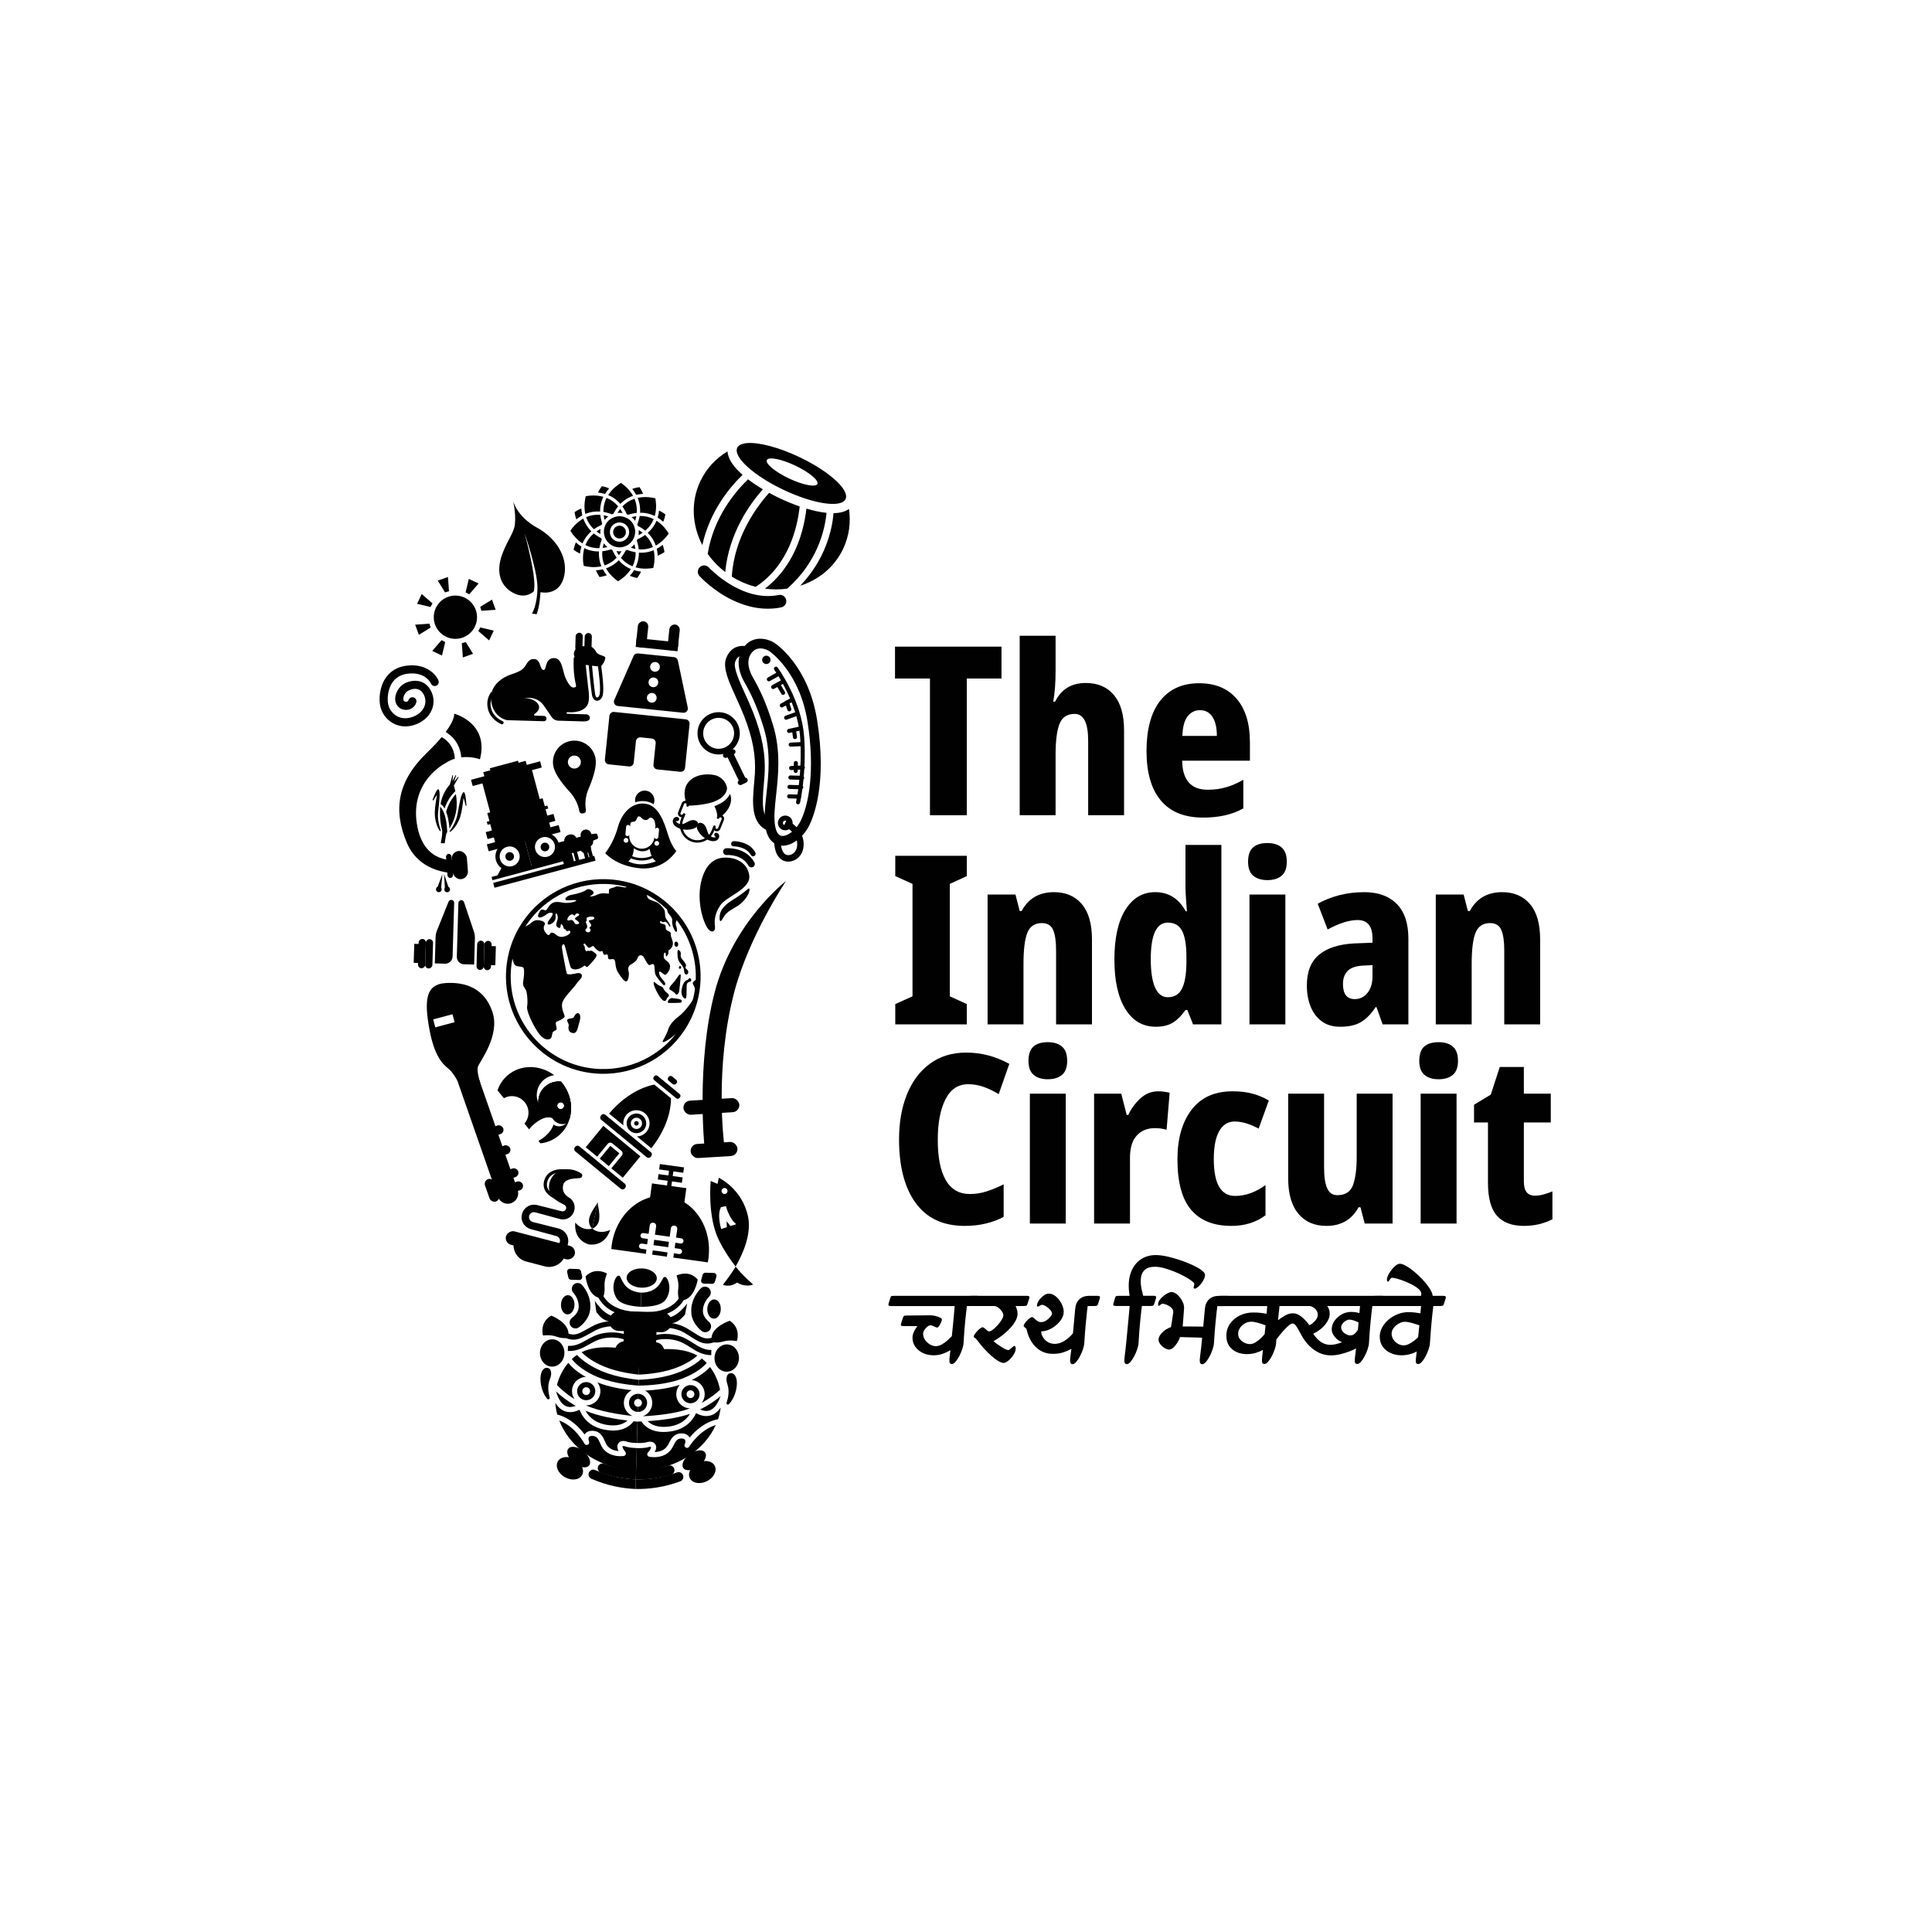 <?xml version="1.0" encoding="UTF-8"?>
<svg id="Layer_1" data-name="Layer 1" xmlns="http://www.w3.org/2000/svg" viewBox="0 0 900 900">
  <defs>
    <style>
      .cls-1 {
        fill: #010101;
      }
    </style>
  </defs>
  <g>
    <path class="cls-1" d="M394.17,231.41c.04-1.13-.51-2.48-1.55-3.96-3.12-4.42-10.7-10.01-20.31-14.56-9.58-4.54-18.69-6.87-24.09-6.5,0,0,0,0-.02,0-1.82.12-3.22.56-4.08,1.31-.29.26-.52.56-.68.89-2.01,4.24,7.66,13.02,21.6,19.62,13.93,6.6,26.85,8.53,28.86,4.29.16-.34.25-.71.26-1.1ZM367.57,222.89c-6.5-3.08-11.12-6.92-10.34-8.58s6.69-.51,13.19,2.56c6.5,3.08,11.12,6.92,10.34,8.58s-6.69.51-13.19-2.56Z"/>
    <path class="cls-1" d="M341.52,279.7c-9.21-4.36-15.28-10.92-15.69-11.38-1.09-1.2-1.01-3.06.2-4.16,1.2-1.09,3.06-1.01,4.16.19h0c.15.16,15.16,16.31,32.59,12.82,1.59-.32,3.14.72,3.46,2.31s-.72,3.14-2.31,3.46c-8.4,1.68-16.13-.28-22.41-3.25Z"/>
    <g>
      <path class="cls-1" d="M375.66,236.94c-.34,2.98-.95,6.6-2.04,10.53-3.15,11.33-9.07,20.46-17.26,26.74,3.5.48,6.98.47,10.36,0,13.93-12.3,17.5-26.95,18.32-35.31-2.92-.29-6.12-.99-9.39-1.97Z"/>
      <path class="cls-1" d="M355.38,227.93c-2.46-1.46-4.81-3.02-6.92-4.65-5.84,5.63-16.07,17.64-18.79,34.72,2.21,3.16,4.96,6.03,8.17,8.48,1.73-18.32,11.68-31.97,17.54-38.56Z"/>
      <path class="cls-1" d="M345.92,221.21c-4.06-3.57-6.81-7.34-7.02-10.93-5.38,3.23-9.83,7.92-12.65,13.87-4.58,9.66-3.88,20.55.92,29.75,3.54-15.96,12.94-27.09,18.75-32.69Z"/>
      <path class="cls-1" d="M395.5,237.09c-1.81,1.31-4.29,1.91-7.19,1.96-.73,8.06-3.83,21.54-15.53,33.8,8.62-2.75,15.97-8.69,19.99-17.19,2.82-5.95,3.63-12.37,2.72-18.58Z"/>
      <path class="cls-1" d="M372.51,235.92c-3.16-1.1-6.32-2.41-9.29-3.82-1.65-.78-3.31-1.63-4.94-2.52-5.64,6.28-16.21,20.39-17.38,39.02,1.27.79,2.6,1.53,3.99,2.19,2.34,1.11,4.74,1.97,7.15,2.58,15.45-10.15,19.46-27.84,20.48-37.45Z"/>
    </g>
  </g>
  <g>
    <path class="cls-1" d="M283.74,518.75l6.69,5.5c-.02-.12-.04-.24-.05-.36-.16-1.63.33-3.22,1.36-4.48,1.04-1.26,2.5-2.04,4.13-2.2,1.63-.16,3.22.33,4.48,1.36s2.04,2.5,2.2,4.13c.16,1.63-.33,3.22-1.36,4.48-1.04,1.26-2.5,2.04-4.13,2.2-.12.01-.24.02-.35.02l6.69,5.5c9.1-11.41,9.22-21.43,9.16-23.29l-3.83-3.15-3.9-3.21c-1.84.3-11.64,2.35-21.08,13.49Z"/>
    <path class="cls-1" d="M272.85,534.44l2.63,2.16,2.7,2.22,4.91-5.97c.26-.32.63-.52,1.05-.56.41-.04.81.08,1.13.35l4.21,3.46c.66.54.75,1.52.21,2.18l-4.91,5.97,5.33,4.38,8.21-9.98-14.63-12.03-2.63-2.16-8.21,9.98Z"/>
    <path class="cls-1" d="M303.67,537.64c-.03-.36-.21-.68-.48-.91l-10.6-8.71s0,0,0,0c0,0,0,0,0,0l-10.6-8.71c-.23-.19-.51-.3-.81-.3-.06,0-.11,0-.17,0-.36.03-.68.21-.91.48l-.21.26c-.23.28-.33.63-.3.98.03.36.21.68.48.91l21.19,17.43c.28.23.63.33.98.3.36-.03.68-.21.91-.48l.21-.26c.23-.28.33-.62.3-.98Z"/>
    <path class="cls-1" d="M283.79,545.44h0s-6.6-5.43-6.6-5.43h0s-7.3-6-7.3-6c-.23-.19-.51-.3-.81-.3-.06,0-.11,0-.17,0-.36.03-.68.21-.91.48l-.21.26c-.23.28-.33.63-.3.98.03.36.21.68.48.91l21.19,17.43c.28.23.63.34.98.3.36-.03.68-.21.91-.48l.21-.26c.47-.57.39-1.42-.18-1.89l-7.3-6Z"/>
    <path class="cls-1" d="M293.57,526.83c.94.78,2.13,1.14,3.35,1.02,1.21-.12,2.31-.7,3.09-1.65.77-.94,1.14-2.13,1.02-3.35-.12-1.21-.7-2.31-1.65-3.08-.79-.65-1.75-1.01-2.76-1.04-.19,0-.39,0-.59.02-1.21.12-2.31.7-3.09,1.65-.77.94-1.14,2.13-1.02,3.35.12,1.21.7,2.31,1.65,3.08ZM294.45,521.64c.92-1.12,2.57-1.28,3.69-.36.54.44.88,1.07.94,1.77.07.7-.14,1.38-.58,1.92-.44.54-1.07.88-1.77.94-.11.01-.22.02-.34.01-.58-.02-1.13-.22-1.58-.6-1.12-.92-1.28-2.57-.36-3.69Z"/>
    <path class="cls-1" d="M295.64,522.62c-.38.46-.31,1.13.15,1.51.22.18.5.27.78.24.28-.03.54-.16.72-.39.18-.22.27-.5.24-.78-.03-.29-.16-.54-.39-.72-.19-.16-.42-.24-.65-.24-.32,0-.64.12-.86.39Z"/>
    <rect class="cls-1" x="280.07" y="535.83" width="7.73" height="5.45" transform="translate(-312.39 415.86) rotate(-50.58)"/>
    <path class="cls-1" d="M316.99,510.38c-.03-.3-.17-.57-.41-.76l-10.23-8.41c-.2-.16-.43-.25-.68-.26-.05,0-.1,0-.14,0-.3.03-.57.17-.76.41l-.19.23c-.39.48-.32,1.19.16,1.59l10.23,8.41c.23.19.53.28.83.25.3-.03.57-.17.76-.41l.19-.23c.19-.23.28-.53.25-.83Z"/>
    <path class="cls-1" d="M314.98,504.84l.19-.23c.19-.23.28-.53.25-.83-.03-.3-.17-.57-.41-.76l-1.9-1.56c-.23-.19-.53-.28-.83-.25-.3.03-.57.17-.76.41l-.19.23c-.39.48-.33,1.19.15,1.59l1.9,1.56c.48.39,1.19.33,1.59-.15Z"/>
  </g>
  <g>
    <rect class="cls-1" x="219.24" y="358.89" width="33.32" height="3" transform="translate(-85.24 73.34) rotate(-15)"/>
    <rect class="cls-1" x="225.24" y="357" width="20.43" height="3.45" transform="translate(-84.83 73.17) rotate(-15)"/>
    <rect class="cls-1" x="228.21" y="356.08" width="13.59" height="1.95" transform="translate(-84.41 73) rotate(-15)"/>
    <rect class="cls-1" x="226.37" y="361.23" width="23.91" height="16.44" transform="translate(-87.51 74.28) rotate(-15)"/>
    <rect class="cls-1" x="227.14" y="375.23" width="26.7" height="4.57" transform="translate(-89.52 75.11) rotate(-15)"/>
    <rect class="cls-1" x="229.04" y="379.54" width="26.7" height="10.14" transform="translate(-91.29 75.85) rotate(-15)"/>
    <rect class="cls-1" x="226.46" y="378.98" width="29.23" height="1.46" transform="translate(-90.07 75.34) rotate(-15)"/>
    <rect class="cls-1" x="226.15" y="383.33" width="32.69" height="3.35" transform="translate(-91.39 75.89) rotate(-15)"/>
    <rect class="cls-1" x="226.63" y="388.78" width="34.65" height="3.35" transform="translate(-92.75 76.45) rotate(-15)"/>
    <g>
      <g>
        <path class="cls-1" d="M252.14,388.15c-3.54.95-5.64,4.59-4.7,8.13s4.59,5.64,8.13,4.7,5.64-4.59,4.7-8.13c-.95-3.54-4.59-5.64-8.13-4.7ZM255.07,399.08c-2.49.67-5.05-.81-5.72-3.3s.81-5.05,3.3-5.72c2.49-.67,5.05.81,5.72,3.3s-.81,5.05-3.3,5.72Z"/>
        <circle class="cls-1" cx="253.86" cy="394.56" r="2.02"/>
      </g>
      <g>
        <path class="cls-1" d="M235.71,392.55c-3.54.95-5.64,4.59-4.7,8.13s4.59,5.64,8.13,4.7,5.64-4.59,4.7-8.13-4.59-5.64-8.13-4.7ZM238.64,403.48c-2.49.67-5.05-.81-5.72-3.3s.81-5.05,3.3-5.72c2.49-.67,5.05.81,5.72,3.3s-.81,5.05-3.3,5.72Z"/>
        <circle class="cls-1" cx="237.43" cy="398.97" r="2.02"/>
      </g>
    </g>
    <rect class="cls-1" x="229.23" y="404.94" width="48.73" height="2.32" transform="translate(-96.47 79.48) rotate(-15)"/>
    <rect class="cls-1" x="228.56" y="403.47" width="38.69" height="1.58" transform="translate(-96.19 77.94) rotate(-15)"/>
    <g>
      <path class="cls-1" d="M244.43,391.29l3.34,12.48,7.98-2.14-.41-1.53s-5.61,1.07-6.7-3.02,1.1-7.22,1.1-7.22l-5.31,1.42Z"/>
      <path class="cls-1" d="M244.43,391.29l3.34,12.48-7.98,2.14-.41-1.53s5.39-1.88,4.3-5.96-4.56-5.71-4.56-5.71l5.31-1.42Z"/>
    </g>
    <path class="cls-1" d="M234.02,403.56l-2.61,4.81,9.2-2.47-.65-1.76s-3.47,1.21-5.94-.58Z"/>
    <path class="cls-1" d="M258.91,396.89l4.66,2.86-9.2,2.47-.32-1.85s3.61-.69,4.86-3.48Z"/>
    <circle class="cls-1" cx="272.97" cy="388.94" r="2.51"/>
    <circle class="cls-1" cx="273.82" cy="392.09" r="2.51"/>
    <circle class="cls-1" cx="272.78" cy="394.96" r="2.51"/>
    <rect class="cls-1" x="272" y="395.28" width="1.74" height="4.73" transform="translate(-93.63 84.18) rotate(-15)"/>
    <rect class="cls-1" x="267.59" y="396.47" width="1.74" height="4.73" transform="translate(-94.08 83.08) rotate(-15)"/>
    <rect class="cls-1" x="274" y="394.75" width="1.74" height="4.73" transform="translate(-93.42 84.68) rotate(-15)"/>
    <rect class="cls-1" x="262.05" y="397.53" width="4.88" height="4.73" transform="translate(-94.49 82.09) rotate(-15)"/>
    <path class="cls-1" d="M278.16,390.82l-2.97,1.27c-.41.18-.89-.05-1-.49l-.53-1.97c-.12-.43.18-.87.63-.92l3.21-.38c.36-.04.7.19.8.54l.29,1.08c.09.35-.08.72-.42.87Z"/>
    <rect class="cls-1" x="259.22" y="390.96" width="14.17" height="6.39" transform="translate(-92.94 82.36) rotate(-15)"/>
    <rect class="cls-1" x="262.84" y="388.62" width="5.96" height="5.96" rx="2.98" ry="2.98" transform="translate(-206.22 426.02) rotate(-60)"/>
  </g>
  <g>
    <g>
      <path class="cls-1" d="M205.24,374.49c.33.21,1.07.78,1.85,2.15.65-1.9,2.15-5.44,5.02-8.06-.22-1.01-.47-1.9-.69-2.6h0s2.18-3.85,2.18-3.85c.08-.14-.1-.28-.22-.18l-1.89,2.26.98-2.96c.05-.16-.17-.26-.26-.11l-1.44,2.8.27-2.7c0-.16-.23-.19-.28-.03l-1.19,4.21h0c-1.39,1.59-3.59,4.68-4.35,9.09Z"/>
      <path class="cls-1" d="M205.07,375.8c-.02.23-.05.45-.06.69-.27,4.5.37,8.08.97,10.33.04.72.06,2.01-.22,3.48-.43,2.26-.44,2.48-.44,2.48l1.85.05s.32-2.91.83-4.73c.11-.15.23-.31.35-.48-.31-8.03-2.34-10.91-3.27-11.82Z"/>
      <path class="cls-1" d="M207.81,378.17c.7,1.74,1.32,4.26,1.58,7.87,1.17-1.94,2.44-4.65,3.05-7.93.54-2.91.34-5.81-.07-8.2-3.14,3.21-4.39,7.63-4.55,8.26Z"/>
    </g>
    <path class="cls-1" d="M209.8,387.48c-.2.14-.45-.11-.31-.31,1.03-1.42,3.01-4.48,3.62-7.83.85-4.6,1.68-9.97,2.86-10.31.81-.23,1.17,3.7,1.32,6.19.01.22-.3.27-.36.05-.41-1.73-.97-3.92-1.05-3.29-.11,1.01-.71,7.08-2.04,10.01-1.49,3.27-3.07,4.8-4.05,5.49Z"/>
    <path class="cls-1" d="M204.93,387.11c.16.21.49.03.4-.22-.59-1.68-1.59-5.13-1.24-8.48.49-4.65,1.21-10.04.17-10.7-.64-.4-1.87,2.49-2.72,4.78-.11.29.3.48.46.22.79-1.36,1.61-2.67,1.52-2.14-.18,1-1.32,7-.87,10.17.5,3.5,1.56,5.41,2.3,6.37Z"/>
  </g>
  <g>
    <rect class="cls-1" x="248.48" y="563.56" width="6.47" height="33.11" rx="3.24" ry="3.24" transform="translate(-373.21 676.82) rotate(-75.34)"/>
    <path class="cls-1" d="M253.78,589.93l-8.67-2.27c-4.22-1.1-6.75-5.42-5.64-9.64h0c.28-1.08,1.38-1.72,2.46-1.44l20.06,5.25c1.08.28,1.72,1.38,1.44,2.46h0c-1.1,4.22-5.42,6.75-9.64,5.64Z"/>
    <path class="cls-1" d="M259.97,581.3l.7-2.4s.09-.3.09-.3l.02-.07c.25-.79-.02-1.69-.65-2.23-.28-.26-.57-.38-.95-.49-3.41-.95-6.84-1.87-10.26-2.78-.82-.25-1.94-.45-2.71-.84-6.43-3.49-2.48-12.81,4.56-10.68,2.87.72,6.87,1.75,9.7,2.44.33.06,1.36.38,1.69.35,1.83-.1,2.24-2.5.46-3.17-2.06-1.12-4.19-2.05-5.67-4.14-3.12-4.41.04-11.09,5.17-12.08,3.02-.65,6.08.06,8.59,1.69.97.64.51,2.18-.63,2.21-2.51.13-7.03.28-7.71,3.09-.64,2.82.45,4.66,2.94,6.12,4.27,2.92,2.45,9.68-2.71,10.03-.98.11-2.12-.27-3.06-.53-2.79-.77-6.82-1.85-9.66-2.62,0,0-.3-.08-.3-.08l-.15-.04c-.85-.27-1.81-.01-2.4.65-1.16,1.23-.53,3.42,1.13,3.81.06.02.36.1.44.11,3.63.93,7.27,1.87,10.91,2.76,2.35.42,4.32,1.96,4.98,4.31.27.96.3,1.99.09,2.96-.08.42-.59,2.49-.68,2.93-.72,2.64-4.58,1.65-3.91-1.02h0Z"/>
    <path class="cls-1" d="M260.11,559.11c-.18-.05-4.46-1.31-6.17-4.51-.79-1.49-.91-3.14-.34-4.9,1.74-5.41,8.02-5.45,11.11-4.72l-.35,1.47c-.31-.07-7.57-1.72-9.32,3.71-.44,1.38-.37,2.6.24,3.73,1.41,2.65,5.21,3.76,5.25,3.77l-.42,1.45Z"/>
  </g>
  <g>
    <path class="cls-1" d="M311.19,388.79c-1.81-5.8-4.33-13.44-10.41-14.36-6.08-.93-11.09,3.94-13.01,11.08-1.91,7.14-5.83,11.91-5.83,11.91,0,0,5.04,6.11,16.4,7.08,11.37.96,16.72-8.11,16.72-8.11,0,0-2.06-1.79-3.88-7.6ZM291.52,392.58c-.61-.06-1.06-.6-1-1.22s.6-1.06,1.22-1,1.06.6,1,1.22-.6,1.06-1.22,1ZM292.17,389.53c-.5-.05-.87-.5-.82-.99l.33-3.43c.05-.5.5-.87.99-.82s.87.5.82.99l.15-1.59c.08-.36.35-.86,1.2-.86,1.33,0,1.5-.77,1.99-1.87s1.34-.73,2.17.21,2.43,1.18,3.19.18c.76-.99,2.13-.2,2.57.81.44,1.01.59,2.6.59,2.6l-.16,1.65c.05-.5.5-.87.99-.82s.87.5.82.99l-.33,3.43c-.05.5-.5.87-.99.82s-.87-.5-.82-.99l-.02.2c-.31,3.23-3.18,5.59-6.41,5.28h0c-3.23-.31-5.59-3.18-5.28-6.41l.02-.2c-.05.5-.5.87-.99.82ZM295.29,395.15s3.68,2.97,7.36.3c0,0,.16,1.66.89,3.27-3.88,1.77-7.53.73-9.05.12.38-.9.7-2.1.8-3.7ZM292.66,401.24s.64-.35,1.29-1.37c.79.33,2.12.78,3.78.94,1.82.18,4.04,0,6.35-1.08.39.59.88,1.12,1.5,1.47,0,0-6.75,3.18-12.92.04ZM305.84,393.97c-.61-.06-1.06-.6-1-1.22s.6-1.06,1.22-1,1.06.6,1,1.22-.6,1.06-1.22,1Z"/>
    <path class="cls-1" d="M300.35,373.23c.2.02.41.04.61.08,1.31.2,2.47.67,3.5,1.33.19-.43.33-.91.37-1.41.24-2.48-1.58-4.68-4.05-4.92s-4.68,1.58-4.92,4.05c-.05.47-.02.93.08,1.38,1.41-.48,2.89-.66,4.41-.51Z"/>
  </g>
  <g>
    <path class="cls-1" d="M366.11,410.46s-24.66,18.9-33.22,51.92c-8.56,33.02-4.77,71.14-4.77,71.14l9.21-.69s-4.65-35.19,4.76-70.83c6.83-25.89,24.02-51.53,24.02-51.53Z"/>
    <rect class="cls-1" x="318.32" y="512.15" width="26.08" height="6.58" rx="3.29" ry="3.29" transform="translate(-30.65 21.04) rotate(-3.48)"/>
    <rect class="cls-1" x="321.67" y="532.45" width="21.84" height="6.58" rx="3.29" ry="3.29" transform="translate(-31.87 21.15) rotate(-3.48)"/>
  </g>
  <g>
    <path class="cls-1" d="M266.02,516.99h0c.17-4.53-1.37-9.25-4.66-13.11-4.95-.62-9.57,2.74-10.45,7.7-.14.78-.18,1.56-.12,2.32-.7-1.63-.94-3.47-.61-5.35.73-4.12,4.04-7.14,7.98-7.69-6.61-4.95-15.58-5.14-21.66.04-2.25,1.93-3.84,4.36-4.74,7.04l2.96,3.65c1.5-.83,3.28-1.17,5.1-.85,4.2.75,7,4.77,6.25,8.97-.25,1.42-.88,2.68-1.76,3.7l2.18,2.68c.65-.86,1.46-1.72,2.4-2.52,1.82-1.56,3.78-2.59,5.42-2.97,1.44-.33,2.64-.17,3.28.59h0s.08.14.2.3c0,0,0,0,0,.01.21.27.57.69,1.08,1.08.99.76,2.58,1.43,4.79.87-.13.12-2.84,2.43-5.8.4-.49,1.7-1.92,3.77-4.02,5.56-.99.85-2.03,1.54-3.02,2.05l.95,1.16c3.12-.35,6.11-1.58,8.61-3.71,2.46-2.1,4.12-4.81,4.97-7.77.39-1.34.62-2.73.67-4.15ZM261.47,513.47c.89.16,1.47,1,1.32,1.89s-1,1.47-1.89,1.32-1.47-1-1.32-1.89,1-1.47,1.89-1.32Z"/>
    <line class="cls-1" x1="246.47" y1="526.1" x2="244.3" y2="523.42"/>
    <line class="cls-1" x1="251.77" y1="532.63" x2="250.82" y2="531.46"/>
    <path class="cls-1" d="M257.78,521.49c-.12-.16-.18-.27-.2-.3.08.09.15.19.2.3Z"/>
    <path class="cls-1" d="M266.02,516.99h0c.17-4.53-1.37-9.25-4.66-13.11-4.95-.62-9.57,2.74-10.45,7.7-.14.78-.18,1.56-.12,2.32.18,2.65,1.48,5.07,3.51,6.7,1.44-.33,2.64-.17,3.28.59h0s.08.14.2.3c0,0,0,0,0,.01.21.27.57.69,1.08,1.08,2.35.34,4.63-.23,6.49-1.44.39-1.34.62-2.73.67-4.15ZM261.47,513.47c.89.16,1.47,1,1.32,1.89s-1,1.47-1.89,1.32-1.47-1-1.32-1.89,1-1.47,1.89-1.32Z"/>
    <path class="cls-1" d="M261.36,503.88c-4.95-.62-9.57,2.74-10.45,7.7-.14.78-.18,1.56-.12,2.32,1.21,2.83,3.77,5.01,7.02,5.59s6.12-.48,8.22-2.51h0c.17-4.53-1.37-9.25-4.66-13.11ZM260.9,516.68c-.89-.16-1.47-1-1.32-1.89s1-1.47,1.89-1.32,1.47,1,1.32,1.89-1,1.47-1.89,1.32Z"/>
  </g>
  <g>
    <rect class="cls-1" x="306.16" y="549.18" width="9.81" height="16.16" transform="translate(-283.55 789.08) rotate(-82.13)"/>
    <rect class="cls-1" x="303.55" y="551.38" width="16.36" height="2.04" transform="translate(-278.16 785.55) rotate(-82.13)"/>
    <rect class="cls-1" x="311.59" y="538.63" width="2.52" height="11.34" transform="translate(-269.16 779.67) rotate(-82.13)"/>
    <rect class="cls-1" x="310.95" y="543.31" width="2.52" height="11.34" transform="translate(-274.35 783.06) rotate(-82.13)"/>
    <g>
      <rect class="cls-1" x="306.76" y="575.83" width="2.52" height="6.93" transform="translate(-308 805.07) rotate(-82.13)"/>
      <rect class="cls-1" x="306.36" y="580.49" width="2.02" height="6.93" transform="translate(-313.17 808.46) rotate(-82.13)"/>
      <path class="cls-1" d="M330.07,585.84c1.11-9.26-2.15-17.9-7.96-23.25-2.81-2.59-6.23-4.41-10.03-5.16-.49-.1-.98-.17-1.49-.24-.18-.02-.36-.04-.53-.05-3.87-.36-7.64.42-11.04,2.11-7.35,3.65-12.96,11.53-14.11,21.19-.06.47-.1.94-.13,1.41l16.08,2.22.28-2-2.43-.34c-.67-.09-1.13-.71-1.04-1.37s.71-1.13,1.37-1.04l2.43.34.35-2.5-2.43-.34c-.67-.09-1.13-.71-1.04-1.37s.71-1.13,1.37-1.04l2.43.34.55-4c.1-.74.78-1.25,1.52-1.15l.29.04c.74.1,1.25.78,1.15,1.52l-.55,4,6.87.95.55-4c.1-.74.78-1.25,1.52-1.15l.29.04c.74.1,1.25.78,1.15,1.52l-.55,4,2.43.34c.67.09,1.13.71,1.04,1.37s-.71,1.13-1.37,1.04l-2.43-.34-.35,2.5,2.43.34c.67.09,1.13.71,1.04,1.37s-.71,1.13-1.37,1.04l-2.43-.34-.28,2,16.09,2.22c.15-.73.26-1.47.35-2.23Z"/>
    </g>
  </g>
  <g>
    <path class="cls-1" d="M350.86,598.37s-4.89-4.11-8.18-8.35c-2.19,3.83-5.91,8.45-5.91,8.45,0,0,2.98,1.54,6.62-1.01,0,0,3.6,2.46,7.48.91Z"/>
    <path class="cls-1" d="M348.5,566.9c-2.65-13.16-13.66-18.25-13.66-18.25l-.59,2.87-3.18-1.4s-1.69,16.46,3.85,27.66c2.39,4.83,5.26,9.02,7.76,12.23,3.41-5.95,7.44-15.12,5.82-23.12ZM336.12,554.94c-.07-.77.49-1.45,1.26-1.52s1.45.49,1.52,1.26-.49,1.45-1.26,1.52-1.45-.49-1.52-1.26ZM335.88,562.33l2.3-.5s1.43,5.96,4.83,8.43l-2.75.88c-.73-.92-1.76-2.22-1.76-2.22l.08,2.76-2.6.83s-2.12-6.5-.1-10.19Z"/>
  </g>
  <g>
    <path class="cls-1" d="M278.46,559.93l-2.59,12.46s-2.24-1.97-1.27-5.27c.97-3.3,3.26-5.54,3.85-7.19Z"/>
    <path class="cls-1" d="M278.46,559.93l-2.59,12.46s2.84-.91,3.26-4.33c.42-3.42-.78-6.38-.67-8.13Z"/>
    <path class="cls-1" d="M275.89,572.3c-4.63,1.4-7.92-2.77-7.92-2.77-.71,8.66,6.25,10.12,6.39,10.15.15.03,7.11,1.46,9.91-6.76,0,0-4.68,2.52-8.37-.61Z"/>
  </g>
  <g>
    <rect class="cls-1" x="293.68" y="600.97" width="9.29" height="29.27" rx="4.64" ry="4.64" transform="translate(-325.69 895.92) rotate(-88.33)"/>
    <g>
      <path class="cls-1" d="M310,594.94c-1.29-.42-.98,1.16-3.37,4.03-2.32,2.79-6.03,3.19-7.89,3.2l-.19,6.59c4.19.01,9.47-.54,11.42-3.18,3.42-4.63,1.31-10.22.03-10.64Z"/>
      <path class="cls-1" d="M287.9,594.3c1.31-.34.91,1.22,3.13,4.22,2.16,2.92,5.84,3.53,7.69,3.65l-.19,6.59c-4.18-.23-9.42-1.09-11.22-3.84-3.15-4.83-.72-10.28.59-10.62Z"/>
    </g>
    <ellipse class="cls-1" cx="298.92" cy="595.33" rx="4.49" ry="7.03" transform="translate(-304.85 876.81) rotate(-88.33)"/>
    <rect class="cls-1" x="289.26" y="620.55" width="17.41" height="15.19" transform="translate(-338.58 907.72) rotate(-88.33)"/>
    <rect class="cls-1" x="293.87" y="617.7" width="8.18" height="22.86" rx="4.09" ry="4.09" transform="translate(-339.57 908.68) rotate(-88.33)"/>
    <g>
      <g>
        <ellipse class="cls-1" cx="327.14" cy="685.76" rx="6.48" ry="4.77" transform="translate(-268.89 214.55) rotate(-26.17)"/>
        <ellipse class="cls-1" cx="323.36" cy="680.3" rx="6.22" ry="3.54" transform="translate(-336.38 316.83) rotate(-35.73)"/>
      </g>
      <g>
        <ellipse class="cls-1" cx="265.49" cy="683.97" rx="4.77" ry="6.48" transform="translate(-460.54 578.25) rotate(-60.5)"/>
        <ellipse class="cls-1" cx="269.58" cy="678.74" rx="3.54" ry="6.22" transform="translate(-427.33 460.4) rotate(-50.94)"/>
      </g>
    </g>
    <g>
      <g>
        <path class="cls-1" d="M297.17,655.33l-.07,2.41c2.33.07,4.29-1.77,4.35-4.11s-1.77-4.29-4.11-4.35l-.07,2.41c1,.03,1.79.87,1.76,1.87s-.87,1.79-1.87,1.76Z"/>
        <path class="cls-1" d="M297.54,642.76l-.08,2.7c4.56-.03,13.74-.52,21.28-3.63,5.72-2.36,8.84-5.02,10.48-6.9-.72-.78-1.49-1.47-2.29-2.08-2.03,1.91-5.19,4.15-10.04,6.15-6.62,2.73-14.24,3.55-19.35,3.76Z"/>
        <path class="cls-1" d="M310.96,673.47c.23-.37.46-.81.7-1.28.93-1.84,2.21-4.36,5.54-4.46,2.41-.07,3.5,1.05,3.93,1.73.04.06.08.13.12.2,2.51-3.02,7.08-7.36,13.25-8.54.6-1.8,1-3.61,1.22-5.42-1.28,1.86-2.81,3.08-4.56,3.63-2.78.87-5.38-.17-6.9-1.04-1.12,2.52-4.17,7.31-11.55,8.49-1.52.24-2.88.33-4.11.29-6.15-.18-8.84-3.38-9.78-4.9-.67.03-1.28.05-1.84.06l-.29,9.96c1.19.04,2.82.03,4.26-.25,1.28-.48,3.55-.75,4.47,1.14.54,1.11.14,2.34-.43,3.33,1.82-.04,4.44-.56,5.97-2.96Z"/>
        <path class="cls-1" d="M321.78,645.23c-2.33-.07-4.29,1.77-4.35,4.11s1.77,4.29,4.11,4.35,4.29-1.77,4.35-4.11-1.77-4.29-4.11-4.35ZM321.6,651.28c-1-.03-1.79-.87-1.76-1.87s.87-1.79,1.87-1.76,1.79.87,1.76,1.87-.87,1.79-1.87,1.76Z"/>
        <path class="cls-1" d="M315.04,649.27c.05-1.59.66-3.04,1.63-4.16-5.73,1.84-11.81,2.47-16.15,2.67,2.04,1.18,3.39,3.41,3.32,5.93-.08,2.81-1.91,5.15-4.41,6.04,5.97-.29,15.31-1.16,22.01-3.67-3.64-.11-6.51-3.16-6.41-6.81Z"/>
        <path class="cls-1" d="M315.98,636.79c4.24-1.75,7.05-3.67,8.89-5.3-8.02-4.54-18.75-2.78-26.94-2.36l-.33,11.22c4.93-.22,12.2-1.01,18.37-3.56Z"/>
        <path class="cls-1" d="M330.44,657.05c2.13-.67,3.91-2.96,5.23-6.66-2.16,1.82-5.28,4.06-9.54,6.19,1.14.53,2.72.97,4.31.47Z"/>
        <path class="cls-1" d="M321.07,673.91c-.33.55-1.04.74-1.6.43-.56-.31-.78-1.01-.49-1.58.38-.75.42-1.54.12-2.02-.35-.56-1.2-.65-1.85-.63-1.78.06-2.51,1.23-3.48,3.16-.25.5-.51,1.01-.81,1.48-2.31,3.63-6.27,4.12-8.62,4.05-1.06-.03-1.79-.18-1.88-.2-.43-.09-.77-.41-.9-.82-.13-.42-.01-.87.3-1.18.92-.93,1.55-2.15,1.4-2.46-.13-.26-1.02-.14-1.55.07-.07.03-.14.05-.21.06-1.68.33-3.54.36-4.89.31l-.31,10.64s19.13.94,31.76-13.21c2.32-2.6,4.09-5.35,5.35-8.17-7.58,2.29-12.29,9.97-12.35,10.06Z"/>
        <path class="cls-1" d="M312.33,664.43c5.13-.82,7.77-3.67,9.06-5.8-6.15,2.12-13.93,3.02-19.69,3.39,1.44,1.49,4.54,3.38,10.63,2.41Z"/>
        <path class="cls-1" d="M322.21,642.88c3.47.29,6.16,3.25,6.06,6.78-.04,1.45-.56,2.77-1.38,3.84,4.02-2.22,6.81-4.47,8.54-6.08-.74-3.87-2.34-7.5-4.67-10.62-1.62,1.78-4.28,3.99-8.55,6.08Z"/>
      </g>
      <g>
        <path class="cls-1" d="M297.17,655.33l-.07,2.41c-2.33-.07-4.18-2.02-4.11-4.35s2.02-4.18,4.35-4.11l-.07,2.41c-1-.03-1.84.76-1.87,1.76s.76,1.84,1.76,1.87Z"/>
        <path class="cls-1" d="M297.54,642.76l-.08,2.7c-4.55-.3-13.69-1.32-21.03-4.86-5.57-2.69-8.54-5.53-10.06-7.49.77-.74,1.57-1.38,2.41-1.94,1.91,2.02,4.94,4.44,9.67,6.72,6.45,3.11,14.01,4.37,19.1,4.88Z"/>
        <path class="cls-1" d="M282.36,672.64c-.21-.38-.41-.84-.62-1.32-.83-1.89-1.96-4.48-5.27-4.77-2.4-.21-3.55.85-4.02,1.5-.04.06-.09.13-.13.19-2.33-3.16-6.64-7.76-12.73-9.29-.49-1.83-.79-3.67-.91-5.48,1.17,1.93,2.62,3.24,4.34,3.89,2.73,1.03,5.38.14,6.95-.64.97,2.58,3.74,7.54,11.03,9.15,1.5.33,2.86.49,4.08.53,6.15.18,9.03-2.86,10.05-4.32.66.07,1.28.12,1.83.17l-.29,9.96c-1.19-.03-2.81-.14-4.24-.49-1.25-.56-3.5-.95-4.53.88-.6,1.07-.28,2.33.23,3.35-1.82-.14-4.4-.81-5.79-3.3Z"/>
        <path class="cls-1" d="M273.2,643.82c2.33.07,4.18,2.02,4.11,4.35s-2.02,4.18-4.35,4.11-4.18-2.02-4.11-4.35,2.02-4.18,4.35-4.11ZM273.02,649.86c1,.03,1.84-.76,1.87-1.76s-.76-1.84-1.76-1.87-1.84.76-1.87,1.76.76,1.84,1.76,1.87Z"/>
        <path class="cls-1" d="M279.69,648.24c.05-1.59-.48-3.07-1.39-4.24,5.62,2.17,11.64,3.16,15.97,3.6-2.11,1.06-3.58,3.21-3.66,5.72-.08,2.81,1.61,5.25,4.05,6.29-5.94-.64-15.22-2.04-21.76-4.94,3.64.1,6.68-2.78,6.79-6.42Z"/>
        <path class="cls-1" d="M279.47,635.73c-4.13-1.99-6.83-4.07-8.57-5.81,8.27-4.06,18.88-1.69,27.03-.79l-.33,11.22c-4.91-.51-12.12-1.72-18.13-4.62Z"/>
        <path class="cls-1" d="M263.86,655.12c-2.08-.8-3.73-3.18-4.84-6.95,2.05,1.95,5.04,4.36,9.16,6.73-1.17.46-2.77.81-4.33.22Z"/>
        <path class="cls-1" d="M272.23,672.49c.3.57.99.8,1.57.52.58-.28.83-.96.58-1.55-.33-.77-.33-1.56,0-2.02.39-.53,1.23-.58,1.88-.52,1.78.16,2.43,1.37,3.3,3.35.22.51.45,1.04.72,1.52,2.09,3.76,6.02,4.48,8.37,4.55,1.06.03,1.8-.07,1.89-.09.43-.06.79-.36.95-.77.15-.41.06-.87-.23-1.2-.86-.98-1.42-2.24-1.25-2.54.14-.25,1.02-.08,1.54.16.07.03.14.06.21.07,1.66.43,3.52.56,4.87.6l-.31,10.64s-19.15-.17-30.94-15.04c-2.16-2.73-3.77-5.58-4.87-8.46,7.44,2.73,11.69,10.67,11.74,10.76Z"/>
        <path class="cls-1" d="M281.52,663.53c-5.08-1.11-7.55-4.12-8.71-6.31,6.02,2.48,13.73,3.82,19.46,4.53-1.52,1.4-4.72,3.11-10.75,1.79Z"/>
        <path class="cls-1" d="M272.9,641.44c-3.48.09-6.34,2.89-6.44,6.41-.04,1.45.39,2.8,1.16,3.92-3.89-2.45-6.54-4.85-8.17-6.56.97-3.82,2.77-7.35,5.28-10.33,1.51,1.87,4.04,4.24,8.18,6.57Z"/>
      </g>
    </g>
    <g>
      <g>
        <path class="cls-1" d="M314.1,684.23c-.35-1.17-1.58-1.84-2.75-1.49-5.36,1.6-10.53,2.06-15.03,1.98l-.13,4.46c4.89.09,10.53-.43,16.42-2.19,1.17-.35,1.84-1.58,1.49-2.75Z"/>
        <path class="cls-1" d="M318.19,687.2c-.43-1.14-1.71-1.72-2.85-1.29-6.84,2.57-13.42,3.35-19.15,3.25l-.13,4.47c6.2.1,13.35-.77,20.84-3.58,1.14-.43,1.72-1.71,1.29-2.85Z"/>
      </g>
      <g>
        <path class="cls-1" d="M278.59,683.2c.42-1.15,1.69-1.74,2.84-1.33,5.26,1.91,10.39,2.67,14.89,2.85l-.13,4.46c-4.89-.2-10.48-1.04-16.27-3.14-1.15-.42-1.74-1.69-1.33-2.84Z"/>
        <path class="cls-1" d="M274.34,685.93c.5-1.12,1.8-1.62,2.92-1.13,6.68,2.96,13.2,4.12,18.93,4.36l-.13,4.47c-6.19-.26-13.28-1.54-20.59-4.79-1.12-.5-1.62-1.8-1.13-2.92Z"/>
      </g>
    </g>
    <g>
      <g>
        <path class="cls-1" d="M331.19,631.29c-4.12-.12-6.86-1.88-9.5-3.58-2.03-1.3-4.12-2.65-6.95-3.34-6.3-1.54-11.01.52-11.06.54l-.98-2.17c.22-.1,5.47-2.43,12.61-.69,3.22.78,5.48,2.24,7.68,3.65,2.59,1.66,4.82,3.1,8.28,3.2.03,0,.06,0,.1,0l-.05,2.38s-.07,0-.11,0Z"/>
        <path class="cls-1" d="M329.23,625.87c-2.61-.08-4.74-1.43-7.53-3.22-.77-.5-1.57-1.01-2.47-1.55-5.06-3.07-9.97-2.53-10.02-2.52l-.29-2.37c.23-.03,5.75-.67,11.54,2.85.93.56,1.77,1.11,2.52,1.58,3.71,2.38,5.57,3.57,9.02,2.36l.79,2.25c-1.33.46-2.49.65-3.57.62Z"/>
        <path class="cls-1" d="M301.88,613.62l-.06-2.38c12.08-.3,14.87-7.25,14.98-7.54l2.24.83c-.13.36-3.37,8.76-17.16,9.1Z"/>
        <path class="cls-1" d="M315.17,594.2s5.67-2.98,9.87,1.88c0,0-1.37,8.57-6.7,9.59l-2.13-.82s-.64-1.5-.25-4.55-.79-6.1-.79-6.1Z"/>
        <path class="cls-1" d="M343.26,624.76s2.12-6.05-3.31-9.49c0,0-8.27,2.62-8.5,8.04l1.12,1.99s1.57.41,4.54-.43c2.97-.84,6.15-.12,6.15-.12Z"/>
        <path class="cls-1" d="M310.21,616.65c-1.72-.05-3.56-.59-5.45-1.86l1.33-1.98c6.85,4.59,13.81-5.31,14.03-5.64l-1.03,5.25c-2.14,2.46-4.16,4.37-8.87,4.23Z"/>
        <ellipse class="cls-1" cx="338.52" cy="632.58" rx="6.36" ry="5.7" transform="translate(-303.63 952.58) rotate(-88.33)"/>
        <path class="cls-1" d="M339.45,639.95s2.39-1.34,3.5,1.98c.94,2.79-.09,8.7-3.39,12.17-.49.51-1.33,0-1.1-.68.74-2.14,1.46-5.43.41-8.48-1.31-3.81.57-4.99.57-4.99Z"/>
        <path class="cls-1" d="M328.44,620.59c-.55-.02-1.09-.19-1.56-.55-.45-.34-4.39-3.42-4.83-8.25-.63-6.87,4.3-11.5,4.51-11.69,1.11-1.02,2.83-.95,3.85.16,1.02,1.1.95,2.82-.14,3.84-.08.07-3.17,3.09-2.79,7.19.19,2.05,2.01,3.87,2.69,4.4,1.2.9,1.44,2.61.54,3.81-.55.74-1.41,1.11-2.26,1.09Z"/>
        <ellipse class="cls-1" cx="332.6" cy="609.75" rx="4.48" ry="3.15" transform="translate(-286.56 924.49) rotate(-88.33)"/>
      </g>
      <g>
        <path class="cls-1" d="M264.61,629.35s-.07,0-.11,0l.09-2.38c3.53.13,5.85-1.19,8.55-2.71,2.27-1.28,4.62-2.6,7.88-3.2,7.22-1.32,12.33,1.31,12.55,1.42l-1.11,2.11s-4.63-2.35-11.01-1.19c-2.86.52-5.03,1.75-7.13,2.93-2.74,1.54-5.57,3.14-9.7,3.02Z"/>
        <path class="cls-1" d="M266.88,624.06c-1.08-.03-2.23-.29-3.53-.83l.92-2.2c3.38,1.41,5.3.32,9.14-1.83.78-.44,1.65-.93,2.61-1.44,5.99-3.17,11.46-2.22,11.69-2.17l-.43,2.35.22-1.17-.21,1.17s-4.92-.83-10.14,1.94c-.93.49-1.76.96-2.56,1.41-2.89,1.62-5.09,2.86-7.7,2.78Z"/>
        <path class="cls-1" d="M294.9,613.42c-13.75-1.14-16.49-9.72-16.6-10.08l2.28-.7c.1.3,2.48,7.4,14.52,8.4l-.2,2.38Z"/>
        <path class="cls-1" d="M282.76,593.26s-5.49-3.31-9.97,1.31c0,0,.87,8.63,6.14,9.96l2.18-.69s.72-1.46.51-4.53c-.21-3.07,1.14-6.04,1.14-6.04Z"/>
        <path class="cls-1" d="M252.94,622.14s-1.76-6.16,3.86-9.28c0,0,8.11,3.09,8.02,8.52l-1.24,1.92s-1.59.32-4.51-.69-6.13-.47-6.13-.47Z"/>
        <path class="cls-1" d="M286.41,615.96c1.72.05,3.59-.39,5.55-1.54l-1.21-2.05c-7.11,4.19-13.48-6.1-13.68-6.44l.73,5.3c2,2.58,3.9,4.6,8.61,4.74Z"/>
        <ellipse class="cls-1" cx="257.21" cy="630.22" rx="6.36" ry="5.7" transform="translate(-380.22 869) rotate(-88.33)"/>
        <path class="cls-1" d="M255.86,637.52s-2.31-1.47-3.61,1.77c-1.1,2.73-.41,8.69,2.67,12.35.46.54,1.33.07,1.14-.61-.61-2.18-1.14-5.51.08-8.49,1.53-3.73-.28-5.02-.28-5.02Z"/>
        <path class="cls-1" d="M267.98,618.83c-.86-.02-1.69-.45-2.19-1.22-.83-1.25-.49-2.95.77-3.78.7-.48,2.62-2.19,2.93-4.22.62-4.12-2.33-7.3-2.36-7.33-1.05-1.08-1.02-2.81.07-3.85,1.08-1.05,2.81-1.02,3.85.07.2.21,4.85,5.11,3.82,11.93-.72,4.79-4.84,7.64-5.3,7.95-.49.32-1.04.47-1.58.45Z"/>
        <ellipse class="cls-1" cx="264.45" cy="607.77" rx="4.48" ry="3.15" transform="translate(-350.75 854.45) rotate(-88.33)"/>
      </g>
    </g>
    <g>
      <path class="cls-1" d="M331.71,598.07l-3.83-.11c-.87-.03-1.48-.86-1.24-1.7l.69-2.42c.17-.58.71-.98,1.32-.96l3.83.11c.87.03,1.48.86,1.24,1.7l-.69,2.42c-.17.58-.71.98-1.32.96Z"/>
      <path class="cls-1" d="M266.02,596.16l3.83.11c.87.03,1.53-.78,1.34-1.62l-.55-2.45c-.13-.59-.65-1.02-1.26-1.04l-3.83-.11c-.87-.03-1.53.78-1.34,1.62l.55,2.45c.13.59.65,1.02,1.26,1.04Z"/>
    </g>
  </g>
  <g>
    <circle class="cls-1" cx="212.14" cy="287.52" r="10.08"/>
    <g>
      <g id="_Radial_Repeat_" data-name="&amp;lt;Radial Repeat&amp;gt;">
        <polygon class="cls-1" points="207.32 275.96 203.94 270.49 208.67 268.78 209.15 275.43 207.32 275.96"/>
      </g>
      <g id="_Radial_Repeat_-2" data-name="&amp;lt;Radial Repeat&amp;gt;">
        <polygon class="cls-1" points="216.91 275.93 218.39 269.67 222.94 271.82 218.57 276.86 216.91 275.93"/>
      </g>
      <g id="_Radial_Repeat_-3" data-name="&amp;lt;Radial Repeat&amp;gt;">
        <polygon class="cls-1" points="223.71 282.7 229.18 279.32 230.89 284.06 224.23 284.53 223.71 282.7"/>
      </g>
      <g id="_Radial_Repeat_-4" data-name="&amp;lt;Radial Repeat&amp;gt;">
        <polygon class="cls-1" points="223.74 292.29 230 293.77 227.85 298.33 222.81 293.95 223.74 292.29"/>
      </g>
      <g id="_Radial_Repeat_-5" data-name="&amp;lt;Radial Repeat&amp;gt;">
        <polygon class="cls-1" points="216.97 299.09 220.35 304.56 215.61 306.27 215.14 299.61 216.97 299.09"/>
      </g>
      <g id="_Radial_Repeat_-6" data-name="&amp;lt;Radial Repeat&amp;gt;">
        <polygon class="cls-1" points="207.38 299.12 205.9 305.38 201.34 303.23 205.71 298.19 207.38 299.12"/>
      </g>
      <g id="_Radial_Repeat_-7" data-name="&amp;lt;Radial Repeat&amp;gt;">
        <polygon class="cls-1" points="200.58 292.35 195.11 295.73 193.4 290.99 200.05 290.52 200.58 292.35"/>
      </g>
      <g id="_Radial_Repeat_-8" data-name="&amp;lt;Radial Repeat&amp;gt;">
        <polygon class="cls-1" points="200.55 282.76 194.29 281.28 196.44 276.72 201.48 281.09 200.55 282.76"/>
      </g>
    </g>
  </g>
  <path class="cls-1" d="M238.95,233.15s1.58,7.35,11.35,12.74,14.81,15.11,12.22,23.54-10.75,6.42-10.75,6.42c0,0-.22,6.16-1.77,10.3l-2.18-.32s2.56-4.13,2.54-12.22c-.02-8.08-6.02-25.28-6.02-25.28,0,0,5.98,21.24,4.32,27.14,0,0-3.58,3.75-9.27.89-5.68-2.86-8.93-9.08-5.29-18.58,2.44-6.37,5.3-9.6,5.75-13.46.61-5.34-.9-11.18-.9-11.18Z"/>
  <path class="cls-1" d="M188.42,338.37c-2.38-.07-4.26-.82-5.58-1.59-2.83-1.65-4.88-4.41-5.64-7.56-.84-3.51-.42-9.2,2.47-13.42,2.17-3.17,5.46-5.13,9.51-5.68,9.16-1.24,13.86,3.95,15.07,6.86.4.96-.06,2.07-1.02,2.47-.96.4-2.06-.05-2.46-1.01-.12-.26-2.62-5.72-11.07-4.58-3,.41-5.32,1.78-6.9,4.07-2.39,3.49-2.45,8.13-1.91,10.4.51,2.13,1.95,4.06,3.86,5.18,1.97,1.15,4.3,1.38,6.75.68,2.94-.84,5.18-2.67,6.16-5,.79-1.88.67-3.93-.34-5.78-.73-1.34-1.69-2.13-2.92-2.4-1.92-.43-3.97.49-4.66,1.01-1.28.95-2.31,3.14-1.68,4.35.22.43.78.58,1.22.53.25-.02.84-.14,1.01-.73.29-1,1.33-1.59,2.34-1.3,1,.29,1.59,1.33,1.3,2.34-.55,1.92-2.19,3.25-4.27,3.46-2.1.21-4.05-.8-4.96-2.56-1.72-3.34.52-7.45,2.8-9.13,1.69-1.25,4.84-2.3,7.73-1.66,2.3.51,4.17,1.99,5.42,4.29,1.56,2.88,1.74,6.09.5,9.05-1.42,3.4-4.56,6.01-8.6,7.18-1.5.43-2.88.58-4.12.55Z"/>
  <g>
    <path class="cls-1" d="M334.48,351.46c-5.43-.16-9.72-4.7-9.56-10.14s4.7-9.72,10.14-9.56c5.43.16,9.72,4.7,9.56,10.14s-4.7,9.72-10.14,9.56ZM334.98,334.41c-3.97-.12-7.3,3.02-7.41,6.99s3.02,7.3,6.99,7.41,7.3-3.02,7.41-6.99c.12-3.97-3.02-7.3-6.99-7.41Z"/>
    <rect class="cls-1" x="336.57" y="349.85" width="6.27" height="2.42" rx="1.21" ry="1.21" transform="translate(-119.19 183.55) rotate(-25.89)"/>
    <rect class="cls-1" x="343.52" y="362.78" width="4.92" height="2.42" rx="1.21" ry="1.21" transform="translate(-124.2 187.59) rotate(-25.89)"/>
    <rect class="cls-1" x="341.39" y="351.05" width="3.28" height="12.99" transform="translate(-121.69 185.65) rotate(-25.89)"/>
  </g>
  <g>
    <path class="cls-1" d="M283.9,333.41l-2.12,20.45c-.11,1.1.68,2.08,1.78,2.2l9.46.98c1.1.11,2.08-.68,2.2-1.78l1.03-9.99c.11-1.1,1.1-1.9,2.2-1.78l5.21.54c1.1.11,1.9,1.1,1.78,2.2l-1.03,9.99c-.11,1.1.68,2.08,1.78,2.2l10.72,1.11c1.1.11,2.08-.68,2.2-1.78l2.12-20.45c.11-1.1-.68-2.08-1.78-2.2l-33.35-3.45c-1.1-.11-2.08.68-2.2,1.78Z"/>
    <path class="cls-1" d="M314.02,306.12l-16.83-1.74c-.86-.09-1.69.39-2.04,1.19l-9,20.52c-.54,1.24.28,2.65,1.63,2.79l30.45,3.15c1.35.14,2.44-1.07,2.16-2.4l-4.61-21.93c-.18-.85-.89-1.49-1.75-1.58ZM303.96,327.32c-1.72.23-3.05-1.4-2.47-3.04.27-.77.99-1.35,1.8-1.46,1.72-.23,3.05,1.4,2.47,3.04-.27.77-.99,1.35-1.8,1.46ZM304.71,320.11c-1.72.23-3.05-1.4-2.47-3.04.27-.77.99-1.35,1.8-1.46,1.72-.23,3.05,1.4,2.47,3.04-.27.77-.99,1.35-1.8,1.46ZM305.46,312.9c-1.72.23-3.05-1.4-2.47-3.04.27-.77.99-1.35,1.8-1.46,1.72-.23,3.05,1.4,2.47,3.04-.27.77-.99,1.35-1.8,1.46Z"/>
    <g>
      <rect class="cls-1" x="304" y="290.49" width="4.14" height="19.6" transform="translate(-24.12 573.84) rotate(-84.09)"/>
      <rect class="cls-1" x="293.02" y="293.06" width="12.27" height="4.86" rx="2.43" ry="2.43" transform="translate(-25.55 562.66) rotate(-84.09)"/>
      <rect class="cls-1" x="307.69" y="294.58" width="12.27" height="4.86" rx="2.43" ry="2.43" transform="translate(-13.9 578.6) rotate(-84.09)"/>
    </g>
  </g>
  <g>
    <g>
      <rect class="cls-1" x="189.69" y="442.51" width="13.67" height="3.36" rx="1.68" ry="1.68" transform="translate(-253.18 627.72) rotate(-88.33)"/>
      <rect class="cls-1" x="193.05" y="442.6" width="13.67" height="3.36" rx="1.68" ry="1.68" transform="translate(-250.02 631.17) rotate(-88.33)"/>
      <rect class="cls-1" x="190.25" y="442.28" width="8.87" height="3.7" transform="translate(-254.92 625.82) rotate(-88.33)"/>
      <path class="cls-1" d="M207.29,448.93l-4.73-.14.36-12.31c.03-1.01.24-2.01.62-2.95l5.42-13.49c.21-.53.73-.86,1.3-.85h0c.75.02,1.34.64,1.31,1.39l-.73,25c-.06,1.9-1.64,3.4-3.55,3.35Z"/>
    </g>
    <g>
      <rect class="cls-1" x="220.32" y="443.4" width="13.67" height="3.36" rx="1.68" ry="1.68" transform="translate(-224.33 659.2) rotate(-88.33)"/>
      <rect class="cls-1" x="216.96" y="443.3" width="13.67" height="3.36" rx="1.68" ry="1.68" transform="translate(-227.5 655.75) rotate(-88.33)"/>
      <rect class="cls-1" x="224.57" y="443.28" width="8.87" height="3.7" transform="translate(-222.59 661.1) rotate(-88.33)"/>
      <path class="cls-1" d="M216.14,449.19l4.73.14.36-12.31c.03-1.01-.12-2.02-.44-2.98l-4.63-13.78c-.18-.54-.68-.91-1.24-.92h0c-.75-.02-1.37.57-1.39,1.31l-.73,25c-.06,1.9,1.44,3.49,3.35,3.55Z"/>
    </g>
  </g>
  <g>
    <path class="cls-1" d="M279.71,500.2c-24.99-.73-44.73-21.65-44-46.64.1-3.35.56-6.69,1.39-9.91,1.03-4.08,2.64-8,4.78-11.66,8.39-14.32,23.89-22.92,40.47-22.44,3.75.11,7.46.68,11.03,1.69,2.96.84,5.84,1.98,8.56,3.4,3.51,1.83,6.78,4.11,9.7,6.8,1.83,1.68,3.53,3.51,5.06,5.46,6.44,8.19,9.87,18.45,9.66,28.87,0,.13,0,.28,0,.43-.22,7.4-2.25,14.68-5.88,21.06-8.32,14.64-23.93,23.43-40.75,22.94ZM282.28,411.78c-15.76-.46-30.51,7.72-38.49,21.34-2.04,3.48-3.57,7.21-4.55,11.09-.78,3.06-1.23,6.23-1.32,9.42-.69,23.77,18.08,43.67,41.85,44.36,16,.47,30.85-7.9,38.77-21.82,3.46-6.07,5.39-12.99,5.59-20.03,0-.13,0-.26,0-.39.2-9.94-3.06-19.69-9.19-27.48-1.45-1.85-3.07-3.6-4.81-5.19-2.78-2.55-5.89-4.73-9.23-6.47-2.58-1.35-5.32-2.44-8.13-3.23-3.4-.96-6.93-1.5-10.5-1.6Z"/>
    <path class="cls-1" d="M267.74,473.04c-.58,1.22-.69,1.17-2.03,1.42-1.13.21-1.8.22-1.31,1.6.38,1.07.69.84.49,2.05-.24,1.46-.02,2.58,1.68,3.06,2.19.62,2.53-2.2,2.99-3.79.43-1.5,1.12-3.34.51-4.81-.25-.59-.98-.8-1.5-.43-.33.23-.66.54-.83.9Z"/>
    <path class="cls-1" d="M304.89,457.49s1.51,1.36,2.4,1.72,1.47.59,1.71,1.16.8,1.5,1.58,2.04,1.27,1.12.88,1.73-.83.61-.96,1.31-.98,1.59-2.53-.3-3.04-5.11-3.36-6.38-.03-1.42.28-1.27Z"/>
    <path class="cls-1" d="M316.21,454.3c-.41.62-1.72,2.7-2.95,3.94s-1.83,2.29-1.16,2.78,2.07,1.15,2.57,1.99,1.51-.13,1.7-1.17.76-6.63.76-7.41-.59-.62-.92-.12Z"/>
    <path class="cls-1" d="M313.44,464.98s2.93.28,3.66.68.53,1.08.28,1.33-5.89.28-6.13.18-.3-.9.39-1.57,1.25-.72,1.81-.62Z"/>
    <path class="cls-1" d="M325.25,456.18c-.22,7.48-2.28,14.47-5.74,20.55-1.27,1.61-2.57,3.1-3.76,4.15-4.51,4.01-7.08,5.05-7.06,4.39s1.85-3.24,2.58-5.72c.73-2.48,2.96-4.63,5.31-6.41,2.35-1.78,6.24-6.82,7.21-9.38.97-2.56-.78-4.63-1.05-5.59-.27-.94,2.4-2.35,2.52-2.41,0,.14,0,.28,0,.42Z"/>
    <path class="cls-1" d="M311.64,442.6c.42-.22,1.65-1.14,1.8-2.81.14-1.68-1.07-3.48-.98-4.32.09-.85.05-1.24-1.04-1.7s-1.39-.85-1.32-2.04c.06-1.19-1.06-1.29-1.86-1.46-.8-.17-1.06-.85-.53-1.15s.5.66,1.22.47c.72-.19.81-.47,1.64.17.83.64,1.2,2.18,1.63,1.85.43-.33-.89-2.2-1.76-3.37-.87-1.17-.52-3.43-.88-4.21-.36-.78-1.77-2.51-2.88-3.3-1.11-.78-3.6-1.27-4.56-2.06-.74-.61-.91-1.87-.67-3.05-2.63-1.38-5.43-2.49-8.35-3.31-.7.58-1.39,1.05-1.74,1.09-.93.08-3.64-.9-4.69-.3-1.05.6-2.92.63-3,1.44-.08.82.28,1.76-.32,1.74s-3.16-.5-5.1.48c-1.94.98-3.97.98-3.27.62s2.11-1.2,1.33-2.11c-.77-.91-2.3-1.49-3.14-.76-.84.73-3.74,1.81-6.74,2.29-3,.49-3.79,2.49-2.38,2.61,1.42.12,4.72-.46,4.37.15-.34.62-3.78,1.37-6.26.91-2.47-.46-4.2-.56-5.66.82-1.47,1.38-1.79,3.09-2.6,2.77-.81-.33-1.54-.57-1.99-.11-.45.45-1.85,2.71-1.02,3.28.83.57,2.41-.31,3.78-1.34,1.37-1.03,2.29-.73,2.72-.47.43.26-.46,1.77-1.23,2.7-.77.93-1.37,1.9-.84,2.46.53.56,2.78-.74,3.32-2.12.53-1.38-.2-2.6.36-2.89.55-.28.94,1.29.83,2.29-.11,1.01-1.17,2.78-.49,3.65.68.87,1.61,1.03,1.74.32.13-.71.05-1.86.8-1.07.74.79.43,1.93,1.2,2.06.76.13.37,1.3,1.62.81,1.25-.48,1.88,1.31-1.36,2.47-3.23,1.16-4.37-1-5.18-1.32-.81-.33-1.4-.62-1.95.27-.54.88-1.08.62-1.88-.36-.79-.98-1.46-2.39-.71-3.66s-.49-2.04-2.56-2.34c-2.07-.3-3.17.86-4.15,1.66-.51.41-2.39,1.37-4.08,2.19-2.05,3.51-3.64,7.33-4.67,11.38.33,1.83.82,4.04,1.31,5.05.93,1.89,3.91.83,4.43,1.99.51,1.16.14,4.43-.19,6.39-.33,1.96.63,2.65,1.25,3.81.62,1.17.99,5.53.59,7.73-.39,2.2,2.7,8.48,5.09,12.04,2.4,3.55,4.57,3.62,5.69,2.95,1.13-.66.58-2.81,1.49-3.36.92-.55,1.62-.61,1.48-1.6-.14-.99-.86-2.73.11-3.03.97-.3,3.39-1.54,3.61-2.23.22-.69-1.58-3.41-1.18-6.1.41-2.7,5.16-6.99,6.62-9.16,1.46-2.17,2.57-2.47,2.61-3.82s-1.64-1.4-2.35-1.21c-.7.18-4.37.98-4.68.15-.3-.83-2.26-11.01-2.27-12.25,0-1.23.79-1.78,1.18-1.07.39.71,2.36,9.18,2.82,10.26.46,1.08,2.09,1.58,4.25.7,2.16-.88,2.07-1.74,2.72-1.12.65.62.83.64,2.41-1.12,1.58-1.76,3.32-3.65,2.59-4.41-.73-.76-2.3-2.02-2.81-1.6-.52.42-1.05-.44-1.4.14-.35.58-1.31-1.06-1.08-1.4.23-.33-.46-1.22-.58-1.48-.13-.26.11-.99.76-.39.65.61,1.37,2.13,2.17,1.68.79-.46,1.51-1.17,1.95-.42.44.75,2.41,2.74,3.32,2.08.91-.66.7,1.49,1.4,1.65.69.16,1.27-.54,1.6.09.33.63-.09,1.72.66,1.99.75.27,2.13-.6,2.65.55.52,1.14.09,3.42,1.61,5.74,1.52,2.31,2.7,4.07,3.71,4.05,1.01-.03,1.55-3.32,1.12-4.73-.42-1.41-.04-2.41.83-3.01.87-.61,2.72-1.34,3.38-3.21.66-1.87,2.25-1.36,2.85-.35.6,1,1.94,3.88,2.71,3.69.77-.2,1.58-.88,2.03-.19s.23,3.23.69,4.53c.45,1.3,2.94,4.11,3.63,4.81.69.7.98.06.95-.63-.04-.69-2.27-2.69-2.6-3.82-.32-1.13-.5-1.49.02-1.67.53-.18,1.82,1.39,2.5,1.49.68.1,2.81-2.57,2.24-4.56-.57-1.98-2.76-2.12-2.86-3.84-.09-1.73.35-1.91.64-1.94.29-.03.34,1.28.41,1.68.07.4.81-.45,1.06-1.1.24-.65-.12-1.53.29-1.75ZM269.06,430.51c-1.73.3-1.35-1.37-2.45-1.8s-1.66.42-2.21-.06c-.56-.49.86-2.64,2.15-2.73.41-.03.42.29.92.53.5.24.46-.8,1.23-.92.78-.12,1.45.54.91.93-.54.39-2.48,1.4-1.51,1.92.97.52,2.69,1.82.96,2.12ZM274.53,429.48c1.15,1.37.95,1.92.49,2.23-.46.32-.59.48-.09,1.01s.02,1.62-.93,1.59-1.8-.98-.94-1.65c.86-.67.4-1.86-.04-2.73-.45-.88.42-.46.29-1.41-.14-.95-.03-1.06.75-1.33.79-.26,2.82-.37,2.79.42-.06,1.48-3.47.5-2.32,1.87Z"/>
    <path class="cls-1" d="M314.97,431.31c.84,2.24.28,3.51-.5,2.37-.79-1.15-1.44-3.11-1.35-4.31.09-1.2.13-1.66-1.59-3.68-.82-.96-.83-2.29-.62-3.43,1.79,1.64,3.44,3.42,4.94,5.33-.61,1.02-1.43,2.23-.87,3.73Z"/>
    <path class="cls-1" d="M315.38,438.74c.54.38.74,1.13.41,1.87s-1.38.51-1.61-.48.61-1.81,1.2-1.39Z"/>
    <path class="cls-1" d="M316.45,442.76c.57.43.85,1.19.66,1.95s.14,1.62.97,2.49,1.8,2.43,1.48,2.83-.39.93.02,1.21,1.36,1.09.96,2.09-1.62.87-1.78-.53-.26-1.79-.98-2.93-1.95-1.97-2.12-4.3-.17-3.53.78-2.81Z"/>
    <path class="cls-1" d="M321.37,455.65c.74.27.84,1.31.26,1.58s-1.48.2-1.7,1.49.18,6.65-.68,6.48-2.17-1.42-1.7-4.27c.47-2.86,1.55-4.1,2.42-4.32s.93-1.12,1.4-.95Z"/>
    <path class="cls-1" d="M316.83,449.97s.41.02.49.75-1.14.72-1.06.11.35-.97.57-.87Z"/>
  </g>
  <g>
    <g>
      <path class="cls-1" d="M238.13,560.49h0c-2.54.89-5.32-.46-6.21-3l-21.23-60.86,9.21-3.21,21.23,60.86c.89,2.54-.46,5.32-3,6.21Z"/>
      <path class="cls-1" d="M222.65,496.9c.72-2.34,10.51-14.49,6.71-25.62-3.8-11.12-12.79-13.91-21.81-13.33-9.01.58-10.14,7.52-7.45,21.89,2.69,14.37,7.5,16.7,9.38,18.52,1.88,1.82,3.56,5.01,3.56,5.01l.59-.1,10.11,1.16s-1.82-5.21-1.1-7.54ZM202.78,478.57l-.98-3.7,8.99-2.39.98,3.7-8.99,2.39Z"/>
    </g>
    <rect class="cls-1" x="230.15" y="545.42" width="11.57" height="4.25" rx="2.12" ry="2.12" transform="translate(-167.17 108.25) rotate(-19.23)"/>
    <rect class="cls-1" x="226.41" y="534.7" width="11.57" height="4.25" rx="2.12" ry="2.12" transform="translate(-163.85 106.43) rotate(-19.23)"/>
    <rect class="cls-1" x="223.17" y="525.39" width="11.57" height="4.25" rx="2.12" ry="2.12" transform="translate(-160.96 104.84) rotate(-19.23)"/>
    <rect class="cls-1" x="232.28" y="551.53" width="11.57" height="4.25" rx="2.12" ry="2.12" transform="translate(-169.06 109.3) rotate(-19.23)"/>
    <rect class="cls-1" x="226.85" y="548.96" width="4.66" height="11.05" rx="2.33" ry="2.33" transform="translate(-169.83 106.42) rotate(-19.23)"/>
  </g>
  <g>
    <path class="cls-1" d="M341.47,399.9s6.62,1.24,7.55,7.81c.93,6.57-10.59,9.67-13.54,14.11-2.95,4.44-2.64,7.87-2.4,10.03s-1.91,3.45-4.03-.37c-2.12-3.82-4.55-13.19-2.18-21.72,2.38-8.52,7.39-11.41,14.59-9.86Z"/>
    <path class="cls-1" d="M348.34,414.15s-2.2,2.09-6.95,5.01c-4.75,2.92-6.05,5.39-6.17,7.91s.48,2.63,1.59.63c1.11-2,2.35-3.15,5.78-5.06,6.43-3.58,7.66-10.06,5.76-8.49Z"/>
    <path class="cls-1" d="M350.12,404.05c-.58.03-1.16-.27-1.47-.81-3.03-5.4-9.79-4.94-10.08-4.92-.86.08-1.64-.59-1.71-1.46-.07-.87.58-1.64,1.45-1.71.37-.03,9.07-.66,13.11,6.54.43.77.16,1.74-.61,2.17-.22.12-.46.19-.7.2Z"/>
    <path class="cls-1" d="M350.87,398.91c-.45.02-.9-.21-1.12-.64-2.14-4-7.88-4.02-7.94-4.01-.67,0-1.21-.53-1.22-1.2s.52-1.22,1.19-1.22c.29,0,7.26-.01,10.09,5.29.31.59.09,1.32-.5,1.63-.16.09-.34.13-.51.14Z"/>
  </g>
  <path class="cls-1" d="M277.56,354.91h0c0-.52-.05-1.05-.14-1.58-.92-5.44-6.08-9.1-11.52-8.18-5.44.92-9.1,6.08-8.18,11.52.09.53.22,1.04.39,1.54h0c.99,3.1,4.26,7.42,7.21,10.59,2.81,3.02,4.1,6.46,4.52,8.93.28,1.63,1.78,1.17,1.78,1.17,0,0,1.57-.06,1.3-1.69-.42-2.47-.33-6.14,1.33-9.92,1.74-3.97,3.4-9.11,3.31-12.37ZM268.07,357.98c-1.65.28-3.21-.83-3.49-2.48s.83-3.21,2.48-3.49c1.65-.28,3.21.83,3.49,2.48.28,1.65-.83,3.21-2.48,3.49Z"/>
  <g>
    <g>
      <circle class="cls-1" cx="204.44" cy="414.29" r="1.32"/>
      <polygon class="cls-1" points="206.09 407.16 203.79 413.31 205.49 413.7 206.09 407.16"/>
    </g>
    <g>
      <polygon class="cls-1" points="206.87 407.18 207.25 413.74 208.96 413.41 206.87 407.18"/>
      <circle class="cls-1" cx="208.3" cy="414.33" r="1.32"/>
    </g>
    <rect class="cls-1" x="210.68" y="396.4" width="7.06" height="13.17" rx="3.53" ry="3.53" transform="translate(-31.36 18.31) rotate(-4.56)"/>
    <rect class="cls-1" x="208.11" y="397.74" width="2.59" height="11.26" rx="1.3" ry="1.3" transform="translate(-31.41 17.93) rotate(-4.56)"/>
    <g>
      <path class="cls-1" d="M194.52,385.52c-4.45-21.22,12.82-29.91,12.82-29.91,1.5-1.03,3.04-1.72,4.54-2.18-.33-6.1-4.11-8.96-6.14-10.06-1.73,2.08-3.97,4.5-6.87,7.3-13.83,13.33-15.81,26.77-9.3,42.03,6.34,14.86,22.98,14.02,22.98,14.02l-.05-6.22s-14.32,2.5-17.98-14.98Z"/>
      <path class="cls-1" d="M211.56,332.47s.57,2.42-3.94,8.52c2.61,1.57,6.71,5.09,7.25,11.81,4.84-.58,8.71.91,8.71.91,4.4-17.01-12.01-21.25-12.01-21.25Z"/>
    </g>
  </g>
  <g>
    <g>
      <path class="cls-1" d="M364.35,393.95c-.31,0-.61-.04-.91-.08-2.03-.3-5.61-1.75-6.79-8.09-.86-4.6-.28-9.87.39-15.97,1-9.1,2.13-19.4-1.21-30.52-3.14-10.43-6.22-16.52-9.08-21.55-3.78-6.65-3.52-13.16.7-17.42,4.43-4.48,10.55-2.58,13.17-.95l.02.02c.65.41,15.87,10.41,19.97,35.9,4.83,29.99-1.75,45.64-3.88,49.73-2.4,4.59-7.44,9.09-12.38,8.95ZM354.38,302.07c-1.23-.04-2.58.3-3.71,1.44-3.9,3.94-1.29,9.69.02,11.98,2.99,5.26,6.22,11.63,9.48,22.49,3.61,12,2.37,23.27,1.38,32.33-.63,5.74-1.17,10.71-.44,14.64.35,1.87,1.15,4.16,3,4.43,2.59.38,6.61-2.64,8.61-6.47,4.05-7.77,7.08-24.18,3.42-46.91-3.7-22.98-17.34-32.4-17.92-32.79-.23-.14-1.9-1.09-3.82-1.14Z"/>
      <path class="cls-1" d="M367.04,401.38c-1.16-.03-2.28-.4-3.18-1.08-3.51-2.64-3.24-8.64-3.2-9.32l3.02.19c-.08,1.38.12,5.29,2,6.71.83.63,2.17.63,3.32,0,1.64-.89,2.5-2.75,2.35-5.11-.34-5.38-6.09-8.02-6.15-8.04l1.23-2.76c.31.14,7.48,3.42,7.94,10.61.22,3.54-1.25,6.51-3.93,7.96-1.09.59-2.27.86-3.39.83Z"/>
      <path class="cls-1" d="M365.71,386.79c-1.89-.06-3.39-1.64-3.33-3.53s1.64-3.39,3.53-3.33,3.39,1.64,3.33,3.53-1.64,3.39-3.53,3.33ZM365.84,382.26c-.61-.02-1.12.46-1.14,1.07s.46,1.12,1.07,1.14,1.12-.46,1.14-1.07-.46-1.12-1.07-1.14Z"/>
      <path class="cls-1" d="M357.96,387.07c-8.34-3.35-7.46-13.26-6.68-22,.13-1.45.26-2.96.36-4.4.55-8.61-1.04-17.09-5.16-27.48-1.06-2.67-2.29-5.38-3.49-8.01-3.42-7.51-6.37-13.99-4.78-18.39.91-2.51,2.38-4.25,4.38-5.19,2.89-1.35,5.69-.4,6-.29l-.77,2.13-.75,2.14c-.96-.32-3.34-.7-4.59,2.75-.96,2.66,2.02,9.19,4.64,14.96,1.22,2.68,2.48,5.45,3.58,8.22,4.37,11.04,6.05,20.12,5.46,29.44-.09,1.49-.23,3.03-.36,4.51-.82,9.23-1,15.43,3.85,17.38l-1.69,4.21Z"/>
    </g>
    <circle class="cls-1" cx="356.99" cy="307.39" r="1.95"/>
    <g>
      <path class="cls-1" d="M371.74,374.68c-.06,0-.12,0-.18-.02-.51-.12-.83-.62-.71-1.13.03-.13,3.05-13.61,1.88-30.11-1.16-16.37-11.91-31.21-12.02-31.36-.31-.42-.22-1.01.2-1.32.42-.31,1.01-.22,1.32.2.46.62,11.18,15.42,12.38,32.35,1.19,16.8-1.89,30.53-1.92,30.66-.1.45-.51.75-.95.73Z"/>
      <path class="cls-1" d="M358.14,317.38c-.32,0-.63-.18-.8-.49-.25-.46-.09-1.03.37-1.29l4.81-2.68c.45-.25,1.03-.09,1.29.37.25.46.09,1.03-.37,1.29l-4.81,2.68c-.15.09-.32.12-.49.12Z"/>
      <path class="cls-1" d="M360.15,320.97c-.32,0-.63-.18-.8-.49-.25-.46-.09-1.03.37-1.29l4.81-2.68c.46-.25,1.03-.09,1.29.37.25.46.09,1.03-.37,1.29l-4.81,2.68c-.15.09-.32.12-.49.12Z"/>
      <path class="cls-1" d="M364.18,329.56c-.32,0-.63-.18-.8-.49-.25-.46-.09-1.03.37-1.29l4.81-2.68c.46-.25,1.03-.09,1.29.37.25.46.09,1.03-.37,1.29l-4.81,2.68c-.15.09-.32.12-.49.12Z"/>
      <path class="cls-1" d="M366.18,335.28c-.38-.01-.73-.25-.86-.63-.18-.49.08-1.03.57-1.21l5.18-1.87c.49-.18,1.03.08,1.21.57.18.49-.08,1.03-.57,1.21l-5.18,1.87c-.11.04-.23.06-.35.06Z"/>
      <path class="cls-1" d="M367.53,341.43c-.42-.01-.8-.31-.9-.74-.11-.51.21-1.01.72-1.13l5.38-1.17c.51-.11,1.01.21,1.13.72.11.51-.21,1.01-.72,1.13l-5.38,1.17c-.08.02-.15.02-.23.02Z"/>
      <path class="cls-1" d="M368.3,347.82c-.49-.01-.89-.4-.92-.9-.03-.52.38-.96.9-.99l5.5-.26c.53-.03.96.38.99.9.03.52-.38.96-.9.99l-5.5.26s-.05,0-.07,0Z"/>
      <path class="cls-1" d="M368.49,358.73c-.49-.01-.89-.4-.92-.9-.03-.52.38-.96.9-.99l5.5-.26c.52-.03.96.38.99.9s-.38.96-.9.99l-5.5.26s-.05,0-.07,0Z"/>
      <path class="cls-1" d="M373.65,363.29l-5.5-.16c-.52-.02-.93-.45-.92-.97s.45-.93.97-.92l5.5.16c.52.02.93.45.92.97s-.45.93-.97.92Z"/>
      <path class="cls-1" d="M373.23,367.68l-5.5-.16c-.52-.02-.93-.45-.92-.97s.45-.93.97-.92l5.5.16c.52.02.93.45.92.97s-.45.93-.97.92Z"/>
      <path class="cls-1" d="M372.21,372.05l-4.62-.13c-.52-.02-.93-.45-.92-.97s.45-.93.97-.92l4.62.13c.52.02.93.45.92.97s-.45.93-.97.92Z"/>
      <path class="cls-1" d="M364.77,323.7c-.31,0-.62-.17-.79-.47l-2.23-3.79c-.27-.45-.11-1.03.34-1.29.45-.26,1.03-.11,1.29.34l2.23,3.79c.27.45.11,1.03-.34,1.29-.16.09-.33.14-.51.13Z"/>
      <path class="cls-1" d="M367.66,331.38c-.39-.01-.74-.26-.87-.65l-1.05-3.22c-.16-.5.11-1.03.61-1.19.5-.16,1.03.11,1.19.61l1.05,3.22c.16.5-.11,1.03-.61,1.19-.11.03-.21.05-.32.05Z"/>
      <path class="cls-1" d="M370.31,344.3c-.45-.01-.84-.35-.91-.81l-.47-3.27c-.07-.52.29-1,.8-1.07.52-.07,1,.29,1.07.8l.47,3.27c.07.52-.29,1-.8,1.07-.05,0-.11.01-.16,0Z"/>
      <path class="cls-1" d="M370.65,360.07c-.52-.01-.93-.44-.92-.96l.06-3.68c0-.52.44-.94.96-.93.52,0,.94.44.93.96l-.06,3.68c0,.52-.44.94-.96.93h-.01Z"/>
    </g>
  </g>
  <g>
    <path class="cls-1" d="M294.53,227.75c.65.81,1.28,1.73,1.84,2.77h.01s0,0,0,0c1.11-.27,2.19-.41,3.21-.46-.64-1.51-1.33-2.61-1.69-3.14-.62.09-1.87.31-3.38.82Z"/>
    <path class="cls-1" d="M278.57,229.44c1.03.11,2.13.32,3.26.66h0s.01,0,.01,0c.6-.98,1.26-1.84,1.94-2.6-1.51-.62-2.79-.91-3.41-1.02-.38.5-1.11,1.54-1.81,2.97Z"/>
    <path class="cls-1" d="M307.02,237.84c-.11,1.03-.32,2.13-.66,3.26h.01s0,.02,0,.02c.97.6,1.84,1.26,2.59,1.94.61-1.51.91-2.79,1.03-3.41-.5-.38-1.54-1.11-2.97-1.81Z"/>
    <path class="cls-1" d="M268.48,241.93c.81-.65,1.73-1.28,2.77-1.84h0s.01-.02.01-.02c-.27-1.11-.41-2.19-.46-3.21-1.51.63-2.61,1.33-3.14,1.69.09.62.31,1.87.82,3.38Z"/>
    <path class="cls-1" d="M270.18,257.89c.11-1.03.32-2.13.66-3.26h-.01s0-.02,0-.02c-.97-.6-1.84-1.26-2.59-1.94-.61,1.51-.91,2.79-1.03,3.41.5.38,1.54,1.11,2.97,1.81Z"/>
    <path class="cls-1" d="M282.66,267.98c-.65-.81-1.28-1.73-1.84-2.77h-.01s0,0,0,0c-1.11.27-2.19.41-3.21.46.64,1.51,1.33,2.61,1.69,3.14.62-.09,1.87-.31,3.38-.82Z"/>
    <path class="cls-1" d="M298.63,266.29c-1.03-.11-2.13-.32-3.26-.66h0s-.01,0-.01,0c-.6.98-1.26,1.84-1.94,2.6,1.51.62,2.79.91,3.41,1.02.38-.5,1.11-1.54,1.81-2.97Z"/>
    <path class="cls-1" d="M308.72,253.8c-.81.65-1.73,1.28-2.77,1.84h0s-.01.02-.01.02c.27,1.11.41,2.19.46,3.2,1.5-.63,2.61-1.33,3.14-1.68-.09-.62-.31-1.87-.82-3.38Z"/>
    <path class="cls-1" d="M288.51,250.84c1.64.05,3.02-1.25,3.06-2.89s-1.25-3.02-2.89-3.06-3.02,1.25-3.06,2.89,1.25,3.02,2.89,3.06Z"/>
    <path class="cls-1" d="M288.39,254.97c4.01.12,7.37-3.05,7.49-7.07.03-.89-.12-1.74-.39-2.54l-.2-.52c-.38-.9-.94-1.7-1.64-2.37-.07-.06-.14-.13-.21-.19-.01-.01-.02-.02-.04-.03-.07-.06-.14-.11-.21-.16-.02-.01-.03-.02-.05-.04-.07-.06-.15-.11-.21-.16-.02-.01-.03-.02-.04-.03-.06-.04-.12-.08-.17-.11-.01,0-.02-.02-.04-.02-.06-.04-.12-.07-.17-.11-.02,0-.03-.02-.04-.03-.04-.03-.08-.05-.12-.07,0,0-.02-.01-.03-.01-.04-.02-.08-.04-.11-.06,0,0-.01,0-.02,0l-1.06-.48s-.97-.43-2.33-.5c-.06,0-.11,0-.17,0-.03,0-.06,0-.1,0-.73.02-1.32.15-1.69.24,0,0,0,0,0,0-.07.02-.14.04-.19.05,0,0-.01,0-.02,0-.01,0-.02,0-.04.01l-.61.23-.61.24c-.25.12-.84.41-1.5.92-.74.63-1.35,1.41-1.79,2.29l-.23.52c-.32.78-.51,1.62-.53,2.51-.12,4.01,3.05,7.37,7.07,7.49ZM288.73,243.37c2.48.07,4.43,2.15,4.36,4.62s-2.14,4.43-4.62,4.36-4.43-2.14-4.36-4.62,2.14-4.43,4.62-4.36Z"/>
    <path class="cls-1" d="M305.27,232.14c-1.13-.3-4.51-1.03-8.23-.21.01.03.03.07.04.1.04.09.07.19.11.29.09.22.17.45.24.68.04.11.07.22.11.33.07.22.13.45.19.68.03.1.05.21.08.31.07.3.13.6.18.91,0,.03.01.05.01.08.05.33.09.66.13,1,0,.1.01.2.02.3.02.24.03.48.04.72,0,.12,0,.24,0,.35,0,.24,0,.47-.01.71,0,.11,0,.22-.01.33,0,.04,0,.08,0,.12h.03s0,.02,0,.02c.05,0,.1,0,.15,0,.06,0,.11,0,.17,0,.11,0,.21,0,.32,0,.2,0,.39.02.58.03.05,0,.11,0,.16,0,.33.03.66.06.99.11.08.01.15.02.22.04.26.04.52.09.78.14.09.02.17.04.26.06.64.15,1.27.34,1.89.57.09.03.17.07.26.1.24.09.47.19.71.3.08.04.16.07.23.11.03.02.07.03.1.05,1.03-3.66.5-7.08.27-8.23Z"/>
    <path class="cls-1" d="M271.93,263.59c1.13.3,4.51,1.03,8.23.21-.01-.03-.03-.07-.04-.1-.04-.09-.07-.19-.11-.29-.09-.22-.17-.45-.24-.68-.04-.11-.07-.22-.11-.33-.07-.22-.13-.45-.19-.68-.03-.1-.05-.21-.08-.31-.07-.3-.13-.6-.18-.91,0-.03-.01-.05-.01-.08-.05-.33-.09-.66-.13-1,0-.1-.01-.2-.02-.3-.02-.24-.03-.48-.04-.72,0-.12,0-.24,0-.35,0-.24,0-.47.01-.71,0-.11,0-.22.01-.33,0-.04,0-.08,0-.12h-.03s0-.02,0-.02c-.06,0-.11,0-.16,0-.16,0-.31,0-.47,0-.05,0-.09,0-.13,0-.13,0-.26-.01-.39-.02-.17-.01-.35-.02-.52-.04-.12-.01-.23-.03-.35-.04-.18-.02-.37-.04-.55-.07-.11-.02-.22-.04-.32-.06-.18-.03-.37-.07-.55-.11-.11-.02-.22-.05-.33-.08-.18-.04-.35-.08-.53-.13-.12-.03-.25-.08-.37-.11-.16-.05-.32-.1-.48-.15-.15-.05-.3-.11-.45-.17-.13-.05-.26-.09-.38-.15-.24-.1-.47-.21-.71-.32-.04-.02-.08-.03-.12-.05,0,0,0,0,0,0-1.03,3.67-.5,7.08-.27,8.23Z"/>
    <path class="cls-1" d="M304.54,256.31s0,0,0,0c-.04.02-.09.03-.13.05-.24.1-.48.19-.72.27-.1.04-.21.07-.31.1-.18.06-.36.12-.54.17-.13.04-.27.07-.4.1-.15.04-.31.08-.46.11-.15.03-.31.06-.46.09-.14.03-.27.05-.41.08-.16.03-.33.04-.5.07-.13.02-.26.03-.39.05-.17.02-.34.03-.51.04-.13,0-.26.02-.39.02-.16,0-.33,0-.5,0-.14,0-.28,0-.42,0-.04,0-.09,0-.13,0-.15,0-.31-.02-.47-.02-.06,0-.11,0-.17,0v.03s-.02,0-.02,0c0,.04,0,.08,0,.12,0,.11,0,.22,0,.33,0,.24-.01.47-.03.71,0,.12-.02.24-.03.35-.02.24-.05.48-.08.72-.01.1-.02.2-.04.3-.05.33-.11.66-.18.99,0,.03-.01.05-.02.07-.07.3-.15.6-.24.9-.03.1-.06.2-.1.3-.07.22-.15.44-.23.66-.04.11-.08.22-.12.33-.09.22-.18.44-.28.66-.04.09-.08.19-.13.28-.02.03-.03.07-.05.1,3.66,1.03,7.08.5,8.23.27.3-1.13,1.03-4.51.21-8.23Z"/>
    <path class="cls-1" d="M272.66,239.42s.07-.03.1-.04c.09-.04.19-.07.28-.11.22-.09.45-.17.68-.24.11-.04.23-.07.34-.11.22-.07.44-.13.66-.18.11-.03.22-.06.33-.08.28-.06.56-.12.84-.17.05,0,.1-.02.15-.03.32-.05.65-.09.97-.12.12-.01.24-.02.35-.03.22-.02.44-.03.66-.03.13,0,.26,0,.39,0,.22,0,.45,0,.67.01.12,0,.23,0,.35.01.04,0,.08,0,.11,0v-.03s.02,0,.02,0c0-.04,0-.08,0-.12,0-.11,0-.22,0-.34,0-.24.01-.47.03-.7,0-.12.02-.24.03-.36.02-.24.05-.47.08-.71.01-.1.02-.2.04-.31.05-.33.11-.66.18-.99,0-.03.02-.06.02-.09.07-.3.15-.59.23-.88.03-.1.06-.21.1-.31.07-.22.15-.44.23-.66.04-.11.08-.22.13-.33.09-.22.18-.44.28-.66.04-.09.08-.19.13-.28.02-.03.03-.07.05-.1-3.66-1.03-7.08-.5-8.23-.27-.3,1.13-1.03,4.51-.21,8.23Z"/>
    <path class="cls-1" d="M283.3,230.62s.07.03.1.04c.1.04.19.09.29.13.22.1.43.2.64.3.11.05.21.11.32.16.2.11.4.22.6.34.09.06.19.11.28.17.26.16.51.33.76.51.02.02.05.03.07.05.27.2.53.4.79.62.08.06.15.13.23.2.18.16.36.32.53.48.09.08.17.16.25.25.17.17.33.34.5.52.07.08.15.16.22.24.03.03.05.06.08.09l.02-.02.02.02s.06-.05.08-.08c.08-.08.16-.15.24-.23.17-.16.34-.33.52-.48.09-.08.18-.16.27-.23.18-.15.37-.3.56-.45.08-.06.16-.13.24-.19.27-.2.54-.39.83-.57.03-.02.06-.03.09-.05.26-.16.52-.31.78-.46.1-.05.19-.1.29-.15.2-.11.41-.21.62-.3.11-.05.22-.1.33-.15.22-.09.44-.18.66-.27.1-.04.19-.08.29-.11.03-.01.07-.03.1-.04-1.86-3.32-4.65-5.36-5.63-6-1.01.59-3.92,2.47-5.97,5.67Z"/>
    <path class="cls-1" d="M290.13,236.23c.08.11.15.22.23.33.15.23.3.47.44.71.06.1.12.19.17.28.19.34.38.69.56,1.05.03.06.06.13.09.19.12.25.24.49.35.75h0s.05.02.05.02c.09.04.18.07.26.11.08.04.17.08.26.12l.04.02h0s0,0,0,0c.03-.01.07-.02.1-.03.3-.1.6-.19.89-.27.03,0,.06-.02.1-.02.28-.08.56-.14.84-.21.06-.01.11-.03.17-.04.29-.06.58-.12.87-.17.06-.01.12-.02.18-.03.28-.04.56-.08.84-.11.02,0,.03,0,.05,0,.19-2.3-.17-4.52-1.06-6.61-2.16.72-4.05,1.92-5.64,3.6.07.1.13.2.2.3Z"/>
    <path class="cls-1" d="M281.1,238.48s.03,0,.05,0c.28.05.55.1.83.16.06.01.12.02.18.04.29.06.58.14.86.22.05.01.11.03.16.05.28.08.55.16.83.25.03.01.06.02.09.03.29.1.58.21.88.32.03.01.06.02.1.03h0s0,0,0,0l.05-.02c.09-.04.18-.07.27-.11.08-.03.17-.06.26-.09l.06-.02c.13-.25.26-.49.39-.73.03-.06.06-.12.1-.18.2-.35.41-.69.62-1.01.06-.09.12-.18.18-.27.16-.24.32-.47.49-.69.08-.11.16-.21.24-.31.07-.1.15-.2.22-.29-1.49-1.76-3.31-3.08-5.42-3.92-1.02,2.03-1.5,4.23-1.45,6.53Z"/>
    <path class="cls-1" d="M287.94,238.92s.05,0,.08,0c.11,0,.23-.01.34-.02.17,0,.33,0,.5,0s.34.02.5.03c.12,0,.23.02.34.04.02,0,.05,0,.07,0,.09.01.17.02.26.03-.35-.67-.72-1.31-1.13-1.9-.44.57-.85,1.18-1.24,1.83.09,0,.17-.01.26-.02Z"/>
    <path class="cls-1" d="M293.9,265.1s-.07-.03-.1-.04c-.1-.04-.19-.09-.29-.13-.22-.1-.43-.2-.64-.3-.11-.05-.21-.11-.32-.17-.2-.11-.4-.22-.6-.34-.09-.06-.19-.11-.28-.17-.26-.16-.51-.33-.75-.5-.03-.02-.06-.04-.08-.06-.27-.19-.53-.4-.79-.61-.08-.07-.15-.13-.23-.2-.18-.16-.36-.31-.53-.48-.09-.08-.17-.16-.25-.25-.17-.17-.33-.34-.5-.52-.07-.08-.15-.16-.22-.24-.03-.03-.05-.06-.08-.09l-.02.02-.02-.02s-.06.05-.09.08c-.08.08-.15.15-.23.23-.17.17-.35.33-.52.49-.09.08-.18.16-.27.23-.18.15-.37.3-.56.45-.08.06-.16.13-.24.19-.27.2-.54.39-.83.57-.03.02-.06.03-.09.05-.26.16-.52.31-.78.46-.1.05-.2.1-.29.15-.2.11-.41.21-.62.3-.11.05-.22.1-.33.15-.22.09-.44.18-.66.26-.1.04-.19.08-.29.11-.03.01-.07.03-.1.04,1.86,3.32,4.65,5.36,5.63,6.01,1.01-.59,3.92-2.47,5.97-5.67Z"/>
    <path class="cls-1" d="M287.07,259.5c-.08-.11-.15-.22-.22-.33-.15-.23-.3-.47-.44-.71-.06-.1-.12-.19-.17-.29-.19-.34-.38-.69-.56-1.05-.03-.06-.06-.13-.09-.19-.12-.25-.24-.49-.35-.75l-.06-.02c-.09-.04-.18-.07-.26-.11-.08-.04-.17-.08-.26-.12h0s-.01,0-.01,0l-.05-.02s-.06.02-.09.03c-.3.1-.6.19-.9.27-.04,0-.07.02-.11.03-.28.07-.55.14-.82.2-.06.01-.12.03-.18.04-.29.06-.58.12-.87.16-.06.01-.12.02-.19.03-.28.04-.56.08-.83.11-.02,0-.03,0-.05,0-.19,2.3.17,4.52,1.06,6.61,2.16-.72,4.05-1.92,5.64-3.6-.07-.1-.14-.2-.2-.3Z"/>
    <path class="cls-1" d="M296.1,257.25s-.03,0-.05,0c-.27-.05-.55-.1-.82-.16-.06-.01-.12-.03-.19-.04-.28-.06-.57-.14-.86-.21-.06-.02-.12-.03-.18-.05-.27-.08-.54-.16-.81-.25-.03-.01-.07-.02-.1-.03-.29-.1-.59-.21-.88-.32-.03-.01-.06-.02-.09-.03l-.05.02h-.01s0,0,0,0c-.09.04-.18.07-.27.11-.08.03-.17.06-.26.1l-.02-.05c-.16.31-.32.62-.49.92,0,.01-.01.03-.02.04-.2.35-.41.69-.62,1.02-.07.1-.14.2-.2.3-.15.23-.31.45-.47.66-.08.11-.17.22-.25.33-.07.09-.14.19-.22.29,1.49,1.76,3.31,3.08,5.42,3.92,1.02-2.03,1.5-4.23,1.45-6.53Z"/>
    <path class="cls-1" d="M287.16,256.72c.35.67.72,1.31,1.13,1.9.44-.57.85-1.18,1.24-1.83-.78.07-1.59.05-2.36-.07Z"/>
    <path class="cls-1" d="M311.51,248.53c-.59-1.01-2.47-3.92-5.67-5.97-.01.03-.03.07-.05.1-.04.09-.08.18-.12.28-.1.22-.2.44-.31.65-.05.1-.11.21-.16.31-.11.21-.22.41-.34.61-.05.09-.11.18-.16.27-.16.26-.33.52-.51.77-.02.02-.03.05-.05.07-.2.27-.4.53-.62.79-.06.08-.13.15-.2.23-.16.18-.32.36-.48.53-.08.09-.16.17-.25.25-.17.17-.34.33-.51.49-.08.07-.16.15-.24.22-.03.03-.06.05-.09.08l.02.02-.02.02s.05.06.08.09c.08.08.15.16.23.23.17.17.33.35.49.53.08.09.15.17.23.26.16.19.31.38.46.57.06.08.12.15.18.23.2.27.39.55.57.83.01.02.02.04.03.06.17.26.32.53.47.81.05.09.1.19.14.28.11.21.21.42.31.63.05.11.1.21.14.32.1.22.19.45.27.67.04.09.07.19.11.28.01.04.03.07.04.11,3.32-1.86,5.36-4.65,6-5.63Z"/>
    <path class="cls-1" d="M304.51,241.81c-2.03-1.02-4.23-1.5-6.53-1.45,0,.01,0,.02,0,.03-.05.28-.1.56-.16.85-.01.06-.02.12-.04.17-.06.29-.14.58-.22.87-.01.05-.03.11-.05.16-.08.28-.16.55-.26.83,0,.03-.02.06-.03.09-.1.3-.21.59-.32.89-.01.03-.02.06-.03.08h0s0,.01,0,.01l.02.05c.04.09.07.18.11.27.03.08.06.17.1.26l.02.06c.25.13.49.26.72.39.06.03.12.07.19.1.35.2.68.4,1.01.62.09.06.18.12.27.18.23.16.46.32.69.48.11.08.21.16.31.24.1.07.2.15.29.22,1.76-1.49,3.08-3.31,3.92-5.42Z"/>
    <path class="cls-1" d="M300.54,249.19c-.1.07-.2.13-.3.2-.11.08-.22.15-.33.23-.23.15-.47.3-.71.44-.1.06-.19.12-.29.17-.34.19-.69.38-1.04.56-.06.03-.13.06-.19.09-.25.12-.49.24-.74.35,0,0,0,0,0,0v.04c-.06.11-.1.2-.14.28-.04.08-.08.17-.12.26l-.02.05h0s0,.01,0,.01c0,.03.02.06.03.09.1.3.19.6.27.9,0,.03.02.07.03.1.07.28.14.55.2.83.01.06.03.12.04.18.06.29.12.58.17.87,0,.06.02.12.03.18.04.29.08.57.11.86,0,.01,0,.02,0,.03,2.3.19,4.52-.17,6.61-1.06-.72-2.16-1.92-4.05-3.6-5.64Z"/>
    <path class="cls-1" d="M297.52,246.94c.04.39.05.78.04,1.18s-.05.79-.11,1.18c.67-.35,1.31-.72,1.9-1.13-.57-.44-1.18-.85-1.83-1.24Z"/>
    <path class="cls-1" d="M296.42,240.48c-.71.09-1.43.23-2.17.42.3.25.59.52.86.81.28.29.53.6.76.91.23-.72.41-1.43.55-2.14Z"/>
    <path class="cls-1" d="M294.75,254.39c-.29.27-.59.53-.91.76.72.23,1.43.41,2.14.55-.09-.71-.23-1.43-.42-2.17-.25.3-.52.59-.81.86Z"/>
    <path class="cls-1" d="M265.69,247.2c.59,1.01,2.47,3.92,5.67,5.97.01-.03.03-.07.05-.1.04-.09.08-.18.12-.27.1-.22.2-.44.31-.66.05-.1.11-.21.16-.31.11-.21.23-.41.35-.61.05-.09.11-.18.16-.27.17-.27.34-.53.52-.78.01-.02.02-.04.04-.05.2-.27.4-.54.62-.8.06-.08.13-.15.19-.22.16-.18.32-.36.49-.54.08-.08.16-.17.24-.25.17-.17.34-.33.52-.5.08-.07.16-.15.24-.22.03-.03.06-.05.09-.08l-.02-.02.02-.02s-.05-.06-.08-.08c-.08-.08-.15-.16-.23-.24-.16-.17-.33-.34-.48-.52-.08-.09-.16-.18-.23-.27-.15-.18-.3-.37-.45-.56-.06-.08-.13-.16-.18-.24-.2-.27-.39-.55-.57-.83-.01-.02-.03-.05-.04-.07-.16-.26-.32-.53-.46-.8-.05-.09-.1-.19-.15-.28-.11-.21-.21-.42-.31-.63-.05-.11-.1-.21-.14-.32-.1-.22-.18-.44-.27-.67-.04-.09-.07-.19-.11-.28-.01-.04-.03-.07-.04-.1-3.32,1.86-5.36,4.65-6.01,5.63Z"/>
    <path class="cls-1" d="M279.22,255.34c.05-.28.1-.57.16-.85.01-.06.02-.11.04-.17.06-.29.14-.58.22-.87.02-.06.03-.11.05-.17.08-.28.16-.55.25-.83.01-.03.02-.06.03-.09.1-.3.21-.59.32-.89.01-.03.02-.06.03-.08h0s0-.01,0-.01l-.02-.06c-.03-.08-.07-.17-.1-.26-.03-.09-.07-.18-.1-.27l-.02-.05c-.25-.13-.49-.26-.73-.39-.06-.03-.12-.06-.18-.1-.35-.2-.68-.4-1.01-.62-.09-.06-.18-.12-.27-.19-.23-.16-.46-.32-.68-.48-.11-.08-.21-.16-.32-.24-.09-.07-.19-.14-.29-.22-1.76,1.49-3.08,3.31-3.92,5.42,2.03,1.02,4.23,1.5,6.53,1.45,0,0,0-.02,0-.03Z"/>
    <path class="cls-1" d="M276.66,246.54c.1-.07.2-.14.3-.2.11-.08.22-.15.33-.22.23-.15.47-.3.71-.44.1-.06.19-.12.29-.17.34-.19.69-.38,1.04-.56.06-.03.13-.06.19-.09.24-.12.49-.24.74-.35,0,0,0,0,0,0l.02-.05c.04-.09.07-.18.11-.27.04-.08.08-.17.12-.26l.02-.05s-.02-.07-.03-.1c-.1-.3-.19-.6-.27-.9,0-.03-.02-.07-.03-.1-.07-.28-.14-.56-.2-.83-.01-.06-.03-.11-.04-.17-.06-.29-.12-.58-.17-.87,0-.06-.02-.12-.03-.18-.04-.29-.08-.57-.11-.86,0-.01,0-.02,0-.03-2.3-.19-4.52.17-6.61,1.06.72,2.16,1.92,4.05,3.6,5.64Z"/>
    <path class="cls-1" d="M279.64,247.6c.01-.4.05-.79.11-1.18-.67.35-1.31.72-1.9,1.13.57.44,1.18.85,1.83,1.24-.04-.39-.05-.78-.04-1.18Z"/>
    <path class="cls-1" d="M281.64,242.21c.25-.3.52-.59.81-.86.29-.27.6-.53.91-.76-.72-.23-1.43-.41-2.14-.55.09.71.23,1.44.42,2.17Z"/>
    <path class="cls-1" d="M282.08,254.02c-.27-.29-.53-.59-.76-.91-.23.72-.41,1.43-.55,2.14.71-.09,1.43-.23,2.17-.42-.3-.25-.59-.52-.86-.81Z"/>
  </g>
  <g>
    <path class="cls-1" d="M340.07,369.79c-.43.93-1.12,1.98-2.27,2.99-1.42,1.26-3.37,2.16-5.02,2.76.77,1.44,1.31,3.06,1.35,4.77l-.16.4c-.12.29.02.62.31.74.07.03.13.04.2.04.23.01.45-.13.54-.35.1-.25.34-.4.59-.39.07,0,.14,0,.21.04.16.06.27.18.34.33.07.16.07.32.01.47l-1.67,4.15c-.13.32-.49.47-.8.35-.25-.1-.4-.34-.39-.6,0-.06.02-.14.04-.2.12-.29-.02-.62-.31-.74-.29-.12-.62.02-.74.31l-.84,2.11c-.29.71-.68,1.36-1.16,1.93-.53.64-1.18,1.17-1.91,1.58-.23.13-.47.25-.71.35-1.74.75-3.66.77-5.41.07-1.75-.71-3.12-2.05-3.86-3.78-.1-.25-.19-.5-.27-.75-.2-.67-.3-1.35-.3-2.04,0-.14,0-.28,0-.42.05-.74.21-1.48.5-2.2l.85-2.1c.11-.3-.03-.63-.32-.74-.29-.12-.62.02-.74.31h0c-.06.15-.18.27-.33.34-.15.06-.32.07-.47,0-.31-.13-.47-.49-.34-.81l1.67-4.15c.05-.15.17-.27.32-.34.16-.06.32-.06.48,0,.15.06.27.18.33.33.04.09.05.17.05.26,0,.08-.02.14-.04.21-.12.29.02.62.31.74.07.02.13.04.2.04.23.01.45-.13.54-.36l.06-.15c1.33,0,5.75-.15,10.62-1.45,1.58-.53,3.58-1.38,4.93-2.57,2.09-1.84,2.22-3.72,2.23-4.14v-.03c-.33-2.45-2.36-4.87-4.81-5.75-.19-.07-.38-.13-.58-.17-.08-.02-.17-.05-.26-.07-3.85-.89-9.21-.33-12.17,3.03-.99,1.11-1.91,2.79-1.98,5.21-.01.25-.01.51,0,.77.04.88.18,1.86.48,2.93-.28-.03-.57.02-.84.13-.43.19-.76.53-.94.96l-1.66,4.15c-.36.89.07,1.92.97,2.28.2.08.41.11.61.12l-.23.59c-.33.83-.52,1.68-.58,2.55,0,.17-.02.34-.02.52,0,.57.07,1.14.19,1.7.11.51.27,1.01.48,1.5.86,2.02,2.45,3.57,4.48,4.39.92.37,1.87.56,2.81.59,1.73.05,3.43-.46,4.84-1.42.62-.41,1.17-.91,1.66-1.49.56-.65,1.02-1.4,1.35-2.24l.24-.58c.15.14.33.25.52.33.9.36,1.92-.07,2.28-.97l1.67-4.15c.17-.44.17-.91-.02-1.34-.14-.34-.38-.62-.69-.81,1.29-1.03,3.03-2.86,3.82-5.62.44-1.55.33-3.11-.26-4.46Z"/>
    <g>
      <path class="cls-1" d="M323.07,382.02c.78.05,2.65.68,2,2.42-.72,1.93-5.73,2.97-9.39,1.12s-2.19-5.09-.49-5.02,1.67,2.3-.37,1.93c0,0,.42,1.23,2.42,1.45,1.88.21,3.64-2.05,5.83-1.91Z"/>
      <path class="cls-1" d="M327.84,383.93c-.6-.51-2.39-1.34-3.12.37-.81,1.9,2.09,6.11,6.01,7.3,3.92,1.19,5.1-2.17,3.82-3.29s-2.8.51-1.07,1.65c0,0-1.16.6-2.75-.62-1.5-1.15-1.22-4-2.89-5.41Z"/>
    </g>
  </g>
  <g>
    <rect class="cls-1" x="265.37" y="297.4" width="8.69" height="3.32" rx="1.66" ry="1.66" transform="translate(-37.06 559.98) rotate(-88.33)"/>
    <rect class="cls-1" x="269.6" y="297.53" width="8.69" height="3.32" rx="1.66" ry="1.66" transform="translate(-33.08 564.32) rotate(-88.33)"/>
    <rect class="cls-1" x="268.3" y="300.03" width="7.1" height="9.08" rx="3.55" ry="3.55" transform="translate(-40.49 567.45) rotate(-88.33)"/>
    <path class="cls-1" d="M275.55,301.31s1.34.72,2.13,2.34,3.96,1.68,4.27,2.64-1.49,3.85-2.05,4.12-7.04-.68-7.04-.68c0,0,.65,6.6,1.06,9.87.41,3.26,1.08,7.42-.83,9.62-2.55,2.92-7.35,2.67-8.76,2.53-.22-.02-.4.14-.41.36h0c0,.21.16.38.36.39l8.82.26c.93.03,1.72.79,1.67,1.72-.04.83-.69,1.65-3.12,1.58l-11.54-.34c-1.26-.04-2.43-.67-3.14-1.72l-3.61-5.27c-1.42-2.08-3.71-3.42-6.22-3.6-.9-.07-1.96-.09-3.19-.06,0,0,5.17.11,6.84,3.14,1.09,1.98-.55,3.55-1.83,4.41-.33.22-.18.75.22.76l4.19.12c.44.01.84.26,1.05.64h0c.47.84-.16,1.87-1.12,1.84l-17.02-.49s-6.15-.85-7.44-8.54c-1.29-7.69,5.68-11.61,9.2-12.76s5.47-2.07,6.61-3.89,2.07-3.7,4.66-3.23,2.16,4.85,3.83,5.04.46-5.26,4.7-5.55,4.11,6.23,5.72,9.53c1.61,3.3,2.72,4.65,4.28,4.08s-1.04-1.98-.58-13.85l7.12-2.91,1.17-2.07Z"/>
    <path class="cls-1" d="M278.09,326.43c-.08,0-.16,0-.24-.02-.51-.08-1.73-.5-2.11-2.75-.48-2.81-1.6-14.62-1.64-15.12l1.51-.14c.01.12,1.16,12.26,1.63,15.01.18,1.05.56,1.47.85,1.51.28.04.72-.22,1.01-.79,1.03-2.02-.05-10.1-.69-14.93l1.5-.2c.98,7.32,1.69,13.57.54,15.82-.53,1.03-1.43,1.65-2.35,1.62Z"/>
    <path class="cls-1" d="M234.57,336.88c-.14.43-.62.65-1.03.46-1.52-.67-4.79-2.5-6-6.25-1.72-5.32,1.26-8.68,1.39-8.82l1.12,1.02-.56-.51.56.51c-.1.12-2.51,2.88-1.07,7.34,1.02,3.17,3.9,4.76,5.18,5.33.35.16.53.55.41.92h0Z"/>
  </g>
  <g>
    <path class="cls-1" d="M450.38,477.2h-33.33v-9.46l8.03-3.63v-52.36l-8.03-3.63v-9.46h33.33v9.46l-7.92,3.63v52.36l7.92,3.63v9.46Z"/>
    <path class="cls-1" d="M490.97,415.6c5.5,0,9.83,1.85,12.98,5.56,3.15,3.7,4.73,9.19,4.73,16.44v39.6h-16.72v-34.65c0-4.11-.46-7.22-1.38-9.35-.92-2.13-2.66-3.19-5.22-3.19-3.3,0-5.55,1.48-6.76,4.46-1.21,2.97-1.82,7.83-1.82,14.57v28.16h-16.72v-60.5h12.98l1.98,7.7h.88c3.15-5.87,8.18-8.8,15.07-8.8Z"/>
    <path class="cls-1" d="M538.38,478.3c-6.01,0-10.73-2.75-14.14-8.25-3.41-5.5-5.11-13.2-5.11-23.1s1.71-17.69,5.11-23.15c3.41-5.46,8.05-8.2,13.92-8.2,6.23,0,10.96,2.97,14.19,8.91h.55c-.15-2.13-.29-4.2-.44-6.21-.15-2.02-.22-3.8-.22-5.34v-19.36h16.72v83.6h-13.2l-2.64-6.71h-.88c-1.76,2.57-3.68,4.51-5.77,5.83-2.09,1.32-4.79,1.98-8.08,1.98ZM543.99,464.55c3.01,0,5.19-1.28,6.54-3.85,1.36-2.57,2.07-6.6,2.15-12.1v-2.86c0-5.43-.66-9.44-1.98-12.04-1.32-2.6-3.56-3.91-6.71-3.91-5.28,0-7.92,5.68-7.92,17.05s2.64,17.71,7.92,17.71Z"/>
    <path class="cls-1" d="M590.41,392.72c2.86,0,5.08.7,6.66,2.09,1.58,1.39,2.37,3.59,2.37,6.6s-.81,5.19-2.42,6.54c-1.61,1.36-3.81,2.04-6.6,2.04s-4.99-.68-6.6-2.04c-1.61-1.36-2.42-3.54-2.42-6.54s.77-5.3,2.31-6.65c1.54-1.36,3.78-2.04,6.71-2.04ZM598.77,416.7v60.5h-16.72v-60.5h16.72Z"/>
    <path class="cls-1" d="M635.51,415.6c6.45,0,11.5,1.81,15.12,5.45,3.63,3.63,5.45,9.04,5.45,16.22v39.93h-11.99l-2.86-8.03h-.44c-2.05,3.15-4.31,5.46-6.76,6.93-2.46,1.47-5.7,2.2-9.74,2.2-3.45,0-6.33-.86-8.63-2.58-2.31-1.72-4.03-4.03-5.17-6.93-1.14-2.9-1.71-6.14-1.71-9.73,0-6.38,1.89-11.15,5.67-14.3,3.78-3.15,9.26-4.91,16.44-5.28l8.47-.33v-1.98c0-5.72-2.31-8.58-6.93-8.58-1.98,0-4.12.37-6.43,1.1-2.31.73-4.82,1.83-7.54,3.3l-4.62-11.99c3.01-1.69,6.33-3.01,9.96-3.96,3.63-.95,7.54-1.43,11.71-1.43ZM639.36,449.59l-4.29.22c-3.3.15-5.7.95-7.21,2.42-1.5,1.47-2.25,3.52-2.25,6.16,0,4.69,1.83,7.04,5.5,7.04,2.35,0,4.31-.95,5.88-2.86,1.58-1.91,2.37-4.47,2.37-7.7v-5.28Z"/>
    <path class="cls-1" d="M699.75,415.6c5.5,0,9.83,1.85,12.98,5.56,3.15,3.7,4.73,9.19,4.73,16.44v39.6h-16.72v-34.65c0-4.11-.46-7.22-1.38-9.35-.92-2.13-2.66-3.19-5.22-3.19-3.3,0-5.55,1.48-6.76,4.46-1.21,2.97-1.82,7.83-1.82,14.57v28.16h-16.72v-60.5h12.98l1.98,7.7h.88c3.15-5.87,8.18-8.8,15.07-8.8Z"/>
    <path class="cls-1" d="M451.04,505.07c-4.69,0-8.23,2.35-10.61,7.04-2.38,4.69-3.58,10.96-3.58,18.81,0,8.29,1.25,14.57,3.74,18.86,2.49,4.29,6.23,6.44,11.22,6.44,2.71,0,5.35-.42,7.92-1.27,2.57-.84,5.17-1.92,7.81-3.24v15.18c-5.35,2.79-11.4,4.18-18.15,4.18-10.05,0-17.66-3.56-22.83-10.67-5.17-7.11-7.75-16.98-7.75-29.59,0-7.92,1.23-14.92,3.68-21.01,2.46-6.09,6.03-10.85,10.73-14.3,4.69-3.45,10.34-5.17,16.94-5.17,6.97,0,13.64,1.76,20.02,5.28l-4.95,14.08c-2.27-1.39-4.58-2.51-6.93-3.35-2.35-.84-4.77-1.27-7.26-1.27Z"/>
    <path class="cls-1" d="M488.11,485.49c2.86,0,5.08.7,6.66,2.09,1.58,1.39,2.37,3.59,2.37,6.6s-.81,5.19-2.42,6.54c-1.61,1.36-3.81,2.04-6.6,2.04s-4.99-.68-6.6-2.04c-1.61-1.36-2.42-3.54-2.42-6.54s.77-5.3,2.31-6.65c1.54-1.36,3.78-2.04,6.71-2.04ZM496.47,509.47v60.5h-16.72v-60.5h16.72Z"/>
    <path class="cls-1" d="M539.59,508.37c1.61,0,3.37.22,5.28.66l-1.43,17.27c-.73-.22-1.54-.4-2.42-.55-.88-.15-1.91-.22-3.08-.22-3.45,0-6.23,1.14-8.36,3.41-2.13,2.27-3.19,5.76-3.19,10.45v30.58h-16.72v-60.5h12.65l2.53,9.9h.77c1.25-2.79,3.08-5.32,5.5-7.59,2.42-2.27,5.24-3.41,8.47-3.41Z"/>
    <path class="cls-1" d="M573.58,571.07c-8.21,0-14.45-2.49-18.7-7.48-4.25-4.99-6.38-12.83-6.38-23.54,0-9.61,2.18-17.29,6.54-23.04,4.36-5.76,10.76-8.64,19.19-8.64,3.45,0,6.53.37,9.24,1.1,2.71.73,5.24,1.8,7.59,3.19l-4.73,13.09c-1.91-1.03-3.79-1.83-5.67-2.42-1.87-.59-3.72-.88-5.55-.88-3.08,0-5.46,1.48-7.15,4.46-1.69,2.97-2.53,7.31-2.53,13.04,0,11.44,3.3,17.16,9.9,17.16,4.84,0,9.57-1.69,14.19-5.06v14.08c-4.4,3.3-9.72,4.95-15.95,4.95Z"/>
    <path class="cls-1" d="M648.71,509.47v60.5h-12.98l-1.98-7.59h-.88c-3.15,5.79-8.14,8.69-14.96,8.69-5.57,0-9.94-1.89-13.09-5.67-3.15-3.78-4.73-9.26-4.73-16.44v-39.49h16.72v34.43c0,4.25.48,7.46,1.43,9.62.95,2.16,2.53,3.24,4.73,3.24,3.74,0,6.18-1.58,7.32-4.73,1.14-3.15,1.71-7.52,1.71-13.09v-29.48h16.72Z"/>
    <path class="cls-1" d="M670.16,485.49c2.86,0,5.08.7,6.66,2.09,1.58,1.39,2.37,3.59,2.37,6.6s-.81,5.19-2.42,6.54c-1.61,1.36-3.81,2.04-6.6,2.04s-4.99-.68-6.6-2.04c-1.61-1.36-2.42-3.54-2.42-6.54s.77-5.3,2.31-6.65c1.54-1.36,3.78-2.04,6.71-2.04ZM678.52,509.47v60.5h-16.72v-60.5h16.72Z"/>
    <path class="cls-1" d="M715.04,556.99c1.25,0,2.55-.18,3.91-.55,1.36-.37,2.77-.84,4.23-1.43v12.98c-1.91.95-3.94,1.71-6.1,2.25-2.16.55-4.57.83-7.21.83-5.57,0-9.75-1.58-12.54-4.73-2.79-3.15-4.18-8.29-4.18-15.4v-28.05h-6.49v-8.25l7.81-4.73,4.18-12.87h11.22v12.43h12.54v13.42h-12.54v27.61c0,4.33,1.72,6.49,5.17,6.49Z"/>
  </g>
  <g>
    <path class="cls-1" d="M450.37,379.77h-17.16v-63.69h-16.28v-14.85h49.61v14.85h-16.17v63.69Z"/>
    <path class="cls-1" d="M491.73,296.17v16.39c0,2.71-.09,5.3-.28,7.75-.18,2.46-.46,4.64-.82,6.54h.88c2.86-5.79,7.63-8.69,14.3-8.69,5.57,0,9.94,1.87,13.09,5.61,3.15,3.74,4.73,9.2,4.73,16.39v39.6h-16.72v-34.65c0-8.36-2.09-12.54-6.27-12.54-3.52,0-5.88,1.56-7.09,4.67-1.21,3.12-1.82,7.9-1.82,14.35v28.16h-16.72v-83.6h16.72Z"/>
    <path class="cls-1" d="M558.61,318.28c7.48,0,13.29,2.4,17.44,7.21,4.14,4.8,6.21,11.57,6.21,20.29v8.58h-31.57c.15,9.02,4.11,13.53,11.88,13.53,3.01,0,5.81-.37,8.42-1.1,2.6-.73,5.33-1.91,8.2-3.52v13.31c-5.06,2.86-11.29,4.29-18.7,4.29-8.73,0-15.31-2.66-19.75-7.98-4.44-5.32-6.65-13-6.65-23.04s2.14-18.1,6.43-23.48c4.29-5.39,10.32-8.09,18.09-8.09ZM559.05,330.82c-2.35,0-4.27.94-5.78,2.81-1.5,1.87-2.33,4.93-2.47,9.19h16.06c0-3.81-.68-6.77-2.03-8.85-1.36-2.09-3.28-3.14-5.78-3.14Z"/>
  </g>
  <g>
    <path class="cls-1" d="M413.93,607.29l.81-2.68c.17-.57.42-.88.76-.91.34-.03.74-.05,1.21-.05h38.43c.95,0,1.3.37,1.06,1.11l-.86,2.68c-.17.54-.44.83-.81.89-.37.05-.93.08-1.67.08h-2.43c-.1.71-.22,1.65-.35,2.83-.14,1.18-.28,2.53-.43,4.05-.15,1.52-.3,3.15-.43,4.89s-.25,3.52-.35,5.34c-.03.84-.24,1.82-.61,2.94-.37,1.11-.83,2.2-1.39,3.27-.56,1.06-1.14,1.94-1.75,2.63-.61.69-1.17,1.04-1.67,1.04s-.84-.16-1.01-.48c-.17-.32-.22-.94-.15-1.87.07-.93.22-2.29.46-4.08-1.05.64-2.24,1.2-3.57,1.67-1.33.47-2.74.71-4.23.71-1.86,0-3.53-.35-5.01-1.06s-2.67-1.68-3.54-2.91c-.88-1.23-1.32-2.64-1.32-4.23,0-.74.15-1.49.46-2.25.3-.76.64-1.42,1.01-2,.37-.57.64-.96.81-1.16h-6.73c-.84,0-1.15-.37-.91-1.11l1.01-3.04c.13-.37.34-.59.61-.66.27-.07.59-.1.96-.1.64,0,1.46,0,2.46-.03,1-.02,2.05-.03,3.16-.03s2.15,0,3.11-.03c.96-.02,1.71-.03,2.25-.03.74,0,1.54.1,2.41.3.86.2,1.59.46,2.2.76s.91.62.91.96c0,.2-.13.61-.38,1.21-.25.61-.55,1.17-.89,1.7-.34.52-.64.79-.91.79-.3,0-.79-.18-1.47-.53-.68-.35-1.25-.53-1.72-.53-.41,0-.88.21-1.42.63-.54.42-1,.94-1.39,1.54-.39.61-.58,1.2-.58,1.77,0,1.05.3,2.01.91,2.89.61.88,1.37,1.58,2.28,2.1.91.52,1.82.79,2.73.79s1.91-.29,2.89-.86c.98-.57,1.87-1.23,2.68-1.97.81-.74,1.43-1.35,1.87-1.82.2-1.79.39-3.59.56-5.42.17-1.82.32-3.49.46-5.01.13-1.52.24-2.72.3-3.59h-29.72c-.94,0-1.3-.37-1.06-1.11Z"/>
    <path class="cls-1" d="M450.08,607.29l.81-2.68c.17-.57.42-.88.76-.91.34-.03.74-.05,1.21-.05h25.57c.94,0,1.3.37,1.06,1.11l-.86,2.68c-.17.54-.44.83-.81.89-.37.05-.93.08-1.67.08h-3.04c.27.61.49,1.21.66,1.8s.25,1.16.25,1.7c0,1.08-.29,2.16-.86,3.24-.57,1.08-1.31,2.13-2.2,3.14-.9,1.01-1.86,1.95-2.89,2.81-1.03.86-2.01,1.6-2.94,2.23-.93.62-1.7,1.11-2.3,1.44.3.3.77.68,1.39,1.14.62.46,1.29.91,2,1.37.71.46,1.38.84,2.03,1.17.64.32,1.11.48,1.42.48.24,0,.56-.17.96-.51.4-.34.79-.67,1.16-.99.37-.32.62-.48.76-.48.17,0,.31.13.43.38s.18.55.18.89c0,.64-.19,1.35-.58,2.13-.39.78-.89,1.51-1.49,2.2-.61.69-1.23,1.26-1.87,1.7-.64.44-1.22.66-1.72.66-.64,0-1.46-.3-2.46-.89-1-.59-2.06-1.38-3.19-2.38-1.13-1-2.26-2.12-3.39-3.37-1.13-1.25-2.19-2.53-3.16-3.85-.51-.67-.91-1.07-1.22-1.19-.3-.12-.46-.35-.46-.68,0-.27.16-.63.48-1.09.32-.46.71-.93,1.17-1.42.46-.49.91-.9,1.37-1.24.46-.34.8-.51,1.04-.51.3,0,.63.16.99.48.35.32.72.64,1.09.96.37.32.71.48,1.01.48.47,0,1.07-.28,1.8-.84.73-.56,1.46-1.25,2.2-2.08.74-.83,1.37-1.66,1.87-2.51.51-.84.76-1.54.76-2.08s-.23-1.15-.68-1.82c-.46-.68-1.01-1.26-1.67-1.75s-1.27-.73-1.85-.73h-12.05c-.94,0-1.3-.37-1.06-1.11Z"/>
    <path class="cls-1" d="M476.87,617.62c0-.3.15-.67.46-1.11.3-.44.67-.89,1.09-1.34.42-.46.85-.84,1.29-1.14s.78-.46,1.01-.46c.34,0,.7.2,1.09.58.39.39.84.78,1.37,1.16.52.39,1.12.58,1.8.58.84,0,1.65-.25,2.41-.76.76-.51,1.39-1.07,1.9-1.7.51-.62.76-1.14.76-1.54,0-.54-.29-1.12-.86-1.75-.57-.62-1.22-1.17-1.95-1.62-.73-.46-1.33-.68-1.8-.68-.34,0-.68.13-1.04.4-.35.27-.67.41-.94.41s-.41-.15-.41-.46c0-.54.18-1.13.53-1.77.35-.64.81-1.25,1.37-1.82.56-.57,1.15-1.05,1.77-1.42.62-.37,1.22-.56,1.8-.56.88,0,1.73.25,2.56.76.83.51,1.57,1.18,2.23,2.03s1.19,1.76,1.6,2.76c.4,1,.61,2,.61,3.01s-.31,2.09-.94,3.14c-.62,1.05-1.45,2.02-2.48,2.91-1.03.9-2.16,1.61-3.39,2.15s-2.46.81-3.67.81c0,.67.15,1.36.46,2.05.3.69.73,1.33,1.29,1.9s1.22,1.03,2,1.37c.78.34,1.64.51,2.58.51,1.49,0,2.98-.46,4.48-1.39,1.5-.93,2.83-2.1,3.97-3.52l1.06-11.44c.17-1.89.82-3.37,1.95-4.43,1.13-1.06,2.67-1.6,4.63-1.6h3.8c.98,0,1.35.37,1.11,1.11l-.86,2.68c-.17.54-.43.83-.79.89s-.94.08-1.75.08h-2.28c-.03.27-.14,1.16-.33,2.68-.19,1.52-.39,3.51-.61,5.97-.22,2.46-.43,5.28-.63,8.46-.03.84-.24,1.83-.61,2.96-.37,1.13-.84,2.23-1.39,3.29-.56,1.06-1.14,1.95-1.75,2.66s-1.16,1.06-1.67,1.06-.84-.19-1.01-.56c-.17-.37-.23-.86-.18-1.47.05-.61.11-1.27.18-1.97l.41-3.14c-.95.54-2.14,1.06-3.57,1.57-1.44.51-3.08.76-4.94.76s-3.48-.32-4.86-.96c-1.38-.64-2.57-1.49-3.57-2.56-1-1.06-1.81-2.26-2.46-3.6-.64-1.33-1.11-2.69-1.42-4.08-.1-.41-.27-.69-.51-.86-.24-.17-.45-.32-.63-.46s-.28-.32-.28-.56Z"/>
    <path class="cls-1" d="M518.64,607.29l.81-2.68c.17-.57.41-.88.73-.91.32-.03.72-.05,1.19-.05h4.86c-.67-3.95-.56-7.34.35-10.18.91-2.84,2.4-5.01,4.46-6.53,2.06-1.52,4.51-2.28,7.34-2.28,1.55,0,3.32.22,5.32.66,1.99.44,4.01,1,6.05,1.7,2.04.69,3.94,1.44,5.7,2.25,1.75.81,3.17,1.61,4.23,2.4,1.06.79,1.61,1.49,1.65,2.1.03.64-.13,1.34-.48,2.1-.35.76-.8,1.48-1.34,2.15-.54.68-1.08,1.22-1.62,1.65-.54.42-.96.63-1.27.63-.2,0-.35-.04-.43-.13s-.13-.19-.13-.33c0-.27.05-.57.15-.91.1-.34.15-.61.15-.81,0-.34-.42-.83-1.27-1.47-.84-.64-1.96-1.33-3.34-2.08-1.38-.74-2.9-1.45-4.53-2.13-1.64-.67-3.26-1.23-4.86-1.67-1.6-.44-3.05-.66-4.33-.66-1.92,0-3.39.39-4.41,1.16-1.01.78-1.67,1.82-1.97,3.11-.3,1.3-.35,2.75-.15,4.35.2,1.6.56,3.23,1.06,4.89h4.91c.94,0,1.3.37,1.06,1.11l-.86,2.68c-.17.54-.44.83-.81.89s-.93.08-1.67.08h-3.24c-.1.71-.22,1.65-.35,2.83-.13,1.18-.28,2.53-.43,4.05-.15,1.52-.3,3.15-.43,4.89-.14,1.74-.25,3.52-.35,5.34-.03.84-.24,1.83-.61,2.96-.37,1.13-.84,2.23-1.39,3.29-.56,1.06-1.14,1.95-1.75,2.66s-1.16,1.06-1.67,1.06-.84-.19-1.01-.56c-.17-.37-.24-.86-.2-1.47.03-.61.1-1.27.2-1.97.13-.88.28-2.08.43-3.62.15-1.54.32-3.23.51-5.09s.36-3.71.53-5.57c.17-1.86.33-3.56.48-5.11.15-1.55.26-2.79.33-3.7h-6.58c-.91,0-1.25-.37-1.01-1.11Z"/>
    <path class="cls-1" d="M539.5,607.49c0-.61.23-1.23.68-1.87.46-.64,1.02-1.25,1.7-1.82.67-.57,1.37-1.04,2.08-1.39s1.32-.53,1.82-.53c.61,0,1.26.23,1.95.68.69.46,1.34,1.07,1.95,1.85.61.78,1.1,1.63,1.47,2.56.37.93.51,1.88.41,2.86-.07,1.01-.16,2.28-.28,3.8-.12,1.52-.23,2.95-.33,4.3h3.34c1.18,0,2.32,0,3.42.03,1.1.02,2.03.03,2.81.03l.76-8.3c.17-1.89.82-3.37,1.95-4.43,1.13-1.06,2.67-1.6,4.63-1.6h3.8c.98,0,1.35.37,1.11,1.11l-.86,2.68c-.17.54-.43.83-.79.89s-.94.08-1.75.08h-2.28c-.03.27-.14,1.16-.33,2.68-.19,1.52-.39,3.51-.61,5.97-.22,2.46-.43,5.28-.63,8.46-.03.84-.24,1.83-.61,2.96-.37,1.13-.84,2.23-1.39,3.29-.56,1.06-1.14,1.95-1.75,2.66s-1.16,1.06-1.67,1.06-.84-.19-1.01-.56c-.17-.37-.24-.86-.2-1.47.03-.61.1-1.27.2-1.97.17-1.25.33-2.56.48-3.92.15-1.37.29-2.84.43-4.43-.78-.03-1.81-.07-3.09-.1-1.28-.03-2.57-.07-3.87-.1-1.3-.03-2.4-.07-3.32-.1-.2.67-.57,1.47-1.11,2.38-.54.91-1.17,1.71-1.87,2.41-.71.69-1.42,1.04-2.13,1.04-.61,0-1.3-.24-2.08-.71-.78-.47-1.44-1.06-2-1.77-.56-.71-.84-1.42-.84-2.13s.28-1.5.84-2.28,1.27-1.49,2.15-2.13c.88-.64,1.81-1.11,2.79-1.42.13-.67.27-1.45.41-2.33.13-.88.26-1.72.38-2.53.12-.81.21-1.47.28-1.97.07-.64-.08-1.21-.46-1.72-.37-.51-.85-.94-1.44-1.29-.59-.35-1.17-.62-1.75-.81-.57-.19-1.01-.28-1.32-.28s-.63.17-.99.51c-.35.34-.63.51-.84.51-.17,0-.25-.27-.25-.81Z"/>
    <path class="cls-1" d="M566.08,607.29l.81-2.68c.17-.57.44-.88.81-.91.37-.03.93-.05,1.67-.05h74.53c.94,0,1.3.37,1.06,1.11l-.86,2.68c-.17.54-.44.83-.81.89-.37.05-.93.08-1.67.08h-2.33c-.1.71-.22,1.65-.35,2.83-.14,1.18-.28,2.53-.43,4.05-.15,1.52-.3,3.15-.43,4.89s-.25,3.52-.35,5.34c-.03.84-.24,1.82-.61,2.94-.37,1.11-.83,2.2-1.39,3.27-.56,1.06-1.14,1.94-1.75,2.63-.61.69-1.17,1.04-1.67,1.04s-.85-.17-1.04-.51c-.19-.34-.23-1.03-.13-2.08s.29-2.6.56-4.66c-.64.37-1.61.81-2.91,1.32-1.3.51-2.73.95-4.28,1.34s-3.07.58-4.56.58c-1.92,0-3.73-.4-5.42-1.19-1.69-.79-3.21-1.87-4.58-3.24s-2.52-2.89-3.47-4.58c-.47-.84-.95-1.71-1.42-2.61-.47-.89-.95-1.65-1.42-2.28-.47-.62-1-.94-1.57-.94-.41,0-.93.26-1.57.79-.64.52-1.33,1.18-2.08,1.97-.74.79-1.45,1.61-2.13,2.46-.68.84-1.25,1.59-1.72,2.23l-.1,1.52c-.03.84-.24,1.82-.61,2.94-.37,1.11-.83,2.2-1.39,3.27-.56,1.06-1.14,1.94-1.75,2.63s-1.17,1.04-1.67,1.04-.84-.17-1.01-.51c-.17-.34-.22-.98-.15-1.92.07-.94.22-2.33.46-4.15-1.01.57-2.15,1.05-3.42,1.42-1.27.37-2.68.56-4.23.56s-3.15-.31-4.58-.94c-1.44-.62-2.6-1.57-3.49-2.83s-1.34-2.84-1.34-4.73c0-2.13.57-4.01,1.7-5.65,1.13-1.64,2.65-2.92,4.56-3.85,1.91-.93,3.99-1.39,6.25-1.39,1.38,0,2.63.07,3.75.2,1.11.14,1.94.27,2.48.41l.3-3.59h-23.19c-.95,0-1.3-.37-1.06-1.11ZM576.77,621.31c0,.95.28,1.78.83,2.51.56.73,1.27,1.29,2.13,1.7.86.4,1.71.61,2.56.61s1.75-.28,2.63-.84c.88-.56,1.7-1.2,2.46-1.92.76-.73,1.34-1.36,1.75-1.9l.4-4.1c-1.01-.37-2.14-.74-3.39-1.11-1.25-.37-2.35-.56-3.29-.56-1.05,0-2.03.27-2.96.81s-1.68,1.23-2.25,2.08c-.57.84-.86,1.76-.86,2.73ZM595.35,615.03c1.05-.84,2.17-1.59,3.37-2.25,1.2-.66,2.37-.99,3.52-.99.91,0,1.78.22,2.61.66s1.58.98,2.25,1.62c.67.64,1.27,1.27,1.77,1.87.51.61.88,1.06,1.11,1.37.3-.07.77-.34,1.39-.81.62-.47,1.2-1.08,1.72-1.82.52-.74.79-1.5.79-2.28,0-.71-.21-1.37-.63-1.97-.42-.61-.95-1.1-1.57-1.47-.62-.37-1.24-.56-1.85-.56h-13.77c-.07.68-.17,1.59-.3,2.73-.14,1.15-.27,2.45-.41,3.9ZM611.75,621.26c.51.84,1.15,1.67,1.92,2.48.78.81,1.68,1.47,2.71,1.97,1.03.51,2.13.76,3.32.76.88,0,1.78-.11,2.71-.33s1.85-.51,2.76-.89c-1.35-.51-2.49-1.35-3.42-2.53s-1.39-2.33-1.39-3.44c0-1.42.43-2.74,1.29-3.97.86-1.23,1.97-2.24,3.34-3.01,1.37-.78,2.81-1.16,4.33-1.16.88,0,1.66.06,2.35.18.69.12,1.22.25,1.59.38l.3-3.29h-15.29c.34.44.62.95.83,1.52.22.58.33,1.27.33,2.08,0,1.22-.38,2.44-1.14,3.67-.76,1.23-1.73,2.34-2.91,3.32-1.18.98-2.4,1.74-3.65,2.28ZM624.77,618.43c0,.64.23,1.24.68,1.8.46.56,1.01,1,1.67,1.34.66.34,1.29.51,1.9.51.81,0,1.49-.26,2.05-.79.56-.52,1.05-1.11,1.49-1.75l.3-3.49c-.64-.34-1.36-.64-2.15-.91s-1.51-.41-2.15-.41c-.51,0-1.06.18-1.65.53-.59.35-1.1.81-1.52,1.37-.42.56-.63,1.16-.63,1.8Z"/>
    <path class="cls-1" d="M638.34,607.29l.81-2.68c.17-.57.44-.88.81-.91.37-.03.93-.05,1.67-.05h30.78c.95,0,1.3.37,1.06,1.11l-.86,2.68c-.17.54-.44.83-.81.89-.37.05-.93.08-1.67.08h-2.43c-.14.95-.3,2.3-.48,4.05s-.38,3.76-.58,6.03c-.2,2.26-.37,4.61-.51,7.04-.03.84-.24,1.82-.61,2.94-.37,1.11-.83,2.2-1.39,3.27-.56,1.06-1.14,1.94-1.75,2.63-.61.69-1.17,1.04-1.67,1.04s-.84-.15-1.01-.46c-.17-.3-.22-.88-.15-1.72.07-.84.2-2.06.41-3.65-.98.54-2.08.97-3.29,1.29-1.22.32-2.5.48-3.85.48-1.75,0-3.4-.34-4.94-1.01-1.54-.67-2.78-1.66-3.72-2.96-.95-1.3-1.42-2.88-1.42-4.73,0-1.52.38-2.96,1.14-4.33.76-1.37,1.77-2.58,3.04-3.65s2.69-1.9,4.28-2.51c1.59-.61,3.21-.91,4.86-.91,1.21,0,2.33.07,3.34.2,1.01.13,1.77.25,2.28.35l.3-3.39h-22.58c-.95,0-1.3-.37-1.06-1.11ZM648.26,621.16c0,1.08.29,2.04.86,2.89s1.29,1.5,2.15,1.97,1.7.71,2.51.71,1.7-.22,2.58-.66c.88-.44,1.7-.96,2.46-1.57.76-.61,1.36-1.13,1.8-1.57l.56-5.57c-1.08-.37-2.25-.73-3.49-1.09-1.25-.35-2.36-.53-3.34-.53-.88,0-1.79.27-2.73.81-.95.54-1.74,1.22-2.38,2.05-.64.83-.96,1.68-.96,2.56Z"/>
    <path class="cls-1" d="M661.88,603.95c.07-.2.12-.43.15-.68.03-.25.05-.48.05-.68,0-.64-.37-1.31-1.11-2-.74-.69-1.7-1.35-2.86-1.98-1.16-.62-2.38-1.19-3.65-1.7-1.27-.51-2.45-.91-3.54-1.22-1.1-.3-1.93-.46-2.51-.46-.2,0-.42.15-.66.46s-.46.61-.66.91c-.2.3-.39.46-.56.46-.13,0-.25-.12-.33-.35-.08-.24-.13-.49-.13-.76,0-.51.2-1.16.61-1.97.4-.81.92-1.62,1.54-2.43.62-.81,1.28-1.49,1.97-2.03.69-.54,1.32-.81,1.9-.81.81,0,1.85.37,3.11,1.11,1.27.74,2.6,1.71,4,2.91,1.4,1.2,2.73,2.49,3.97,3.87,1.25,1.38,2.27,2.73,3.06,4.03.79,1.3,1.19,2.41,1.19,3.32h-5.57Z"/>
  </g>
</svg>